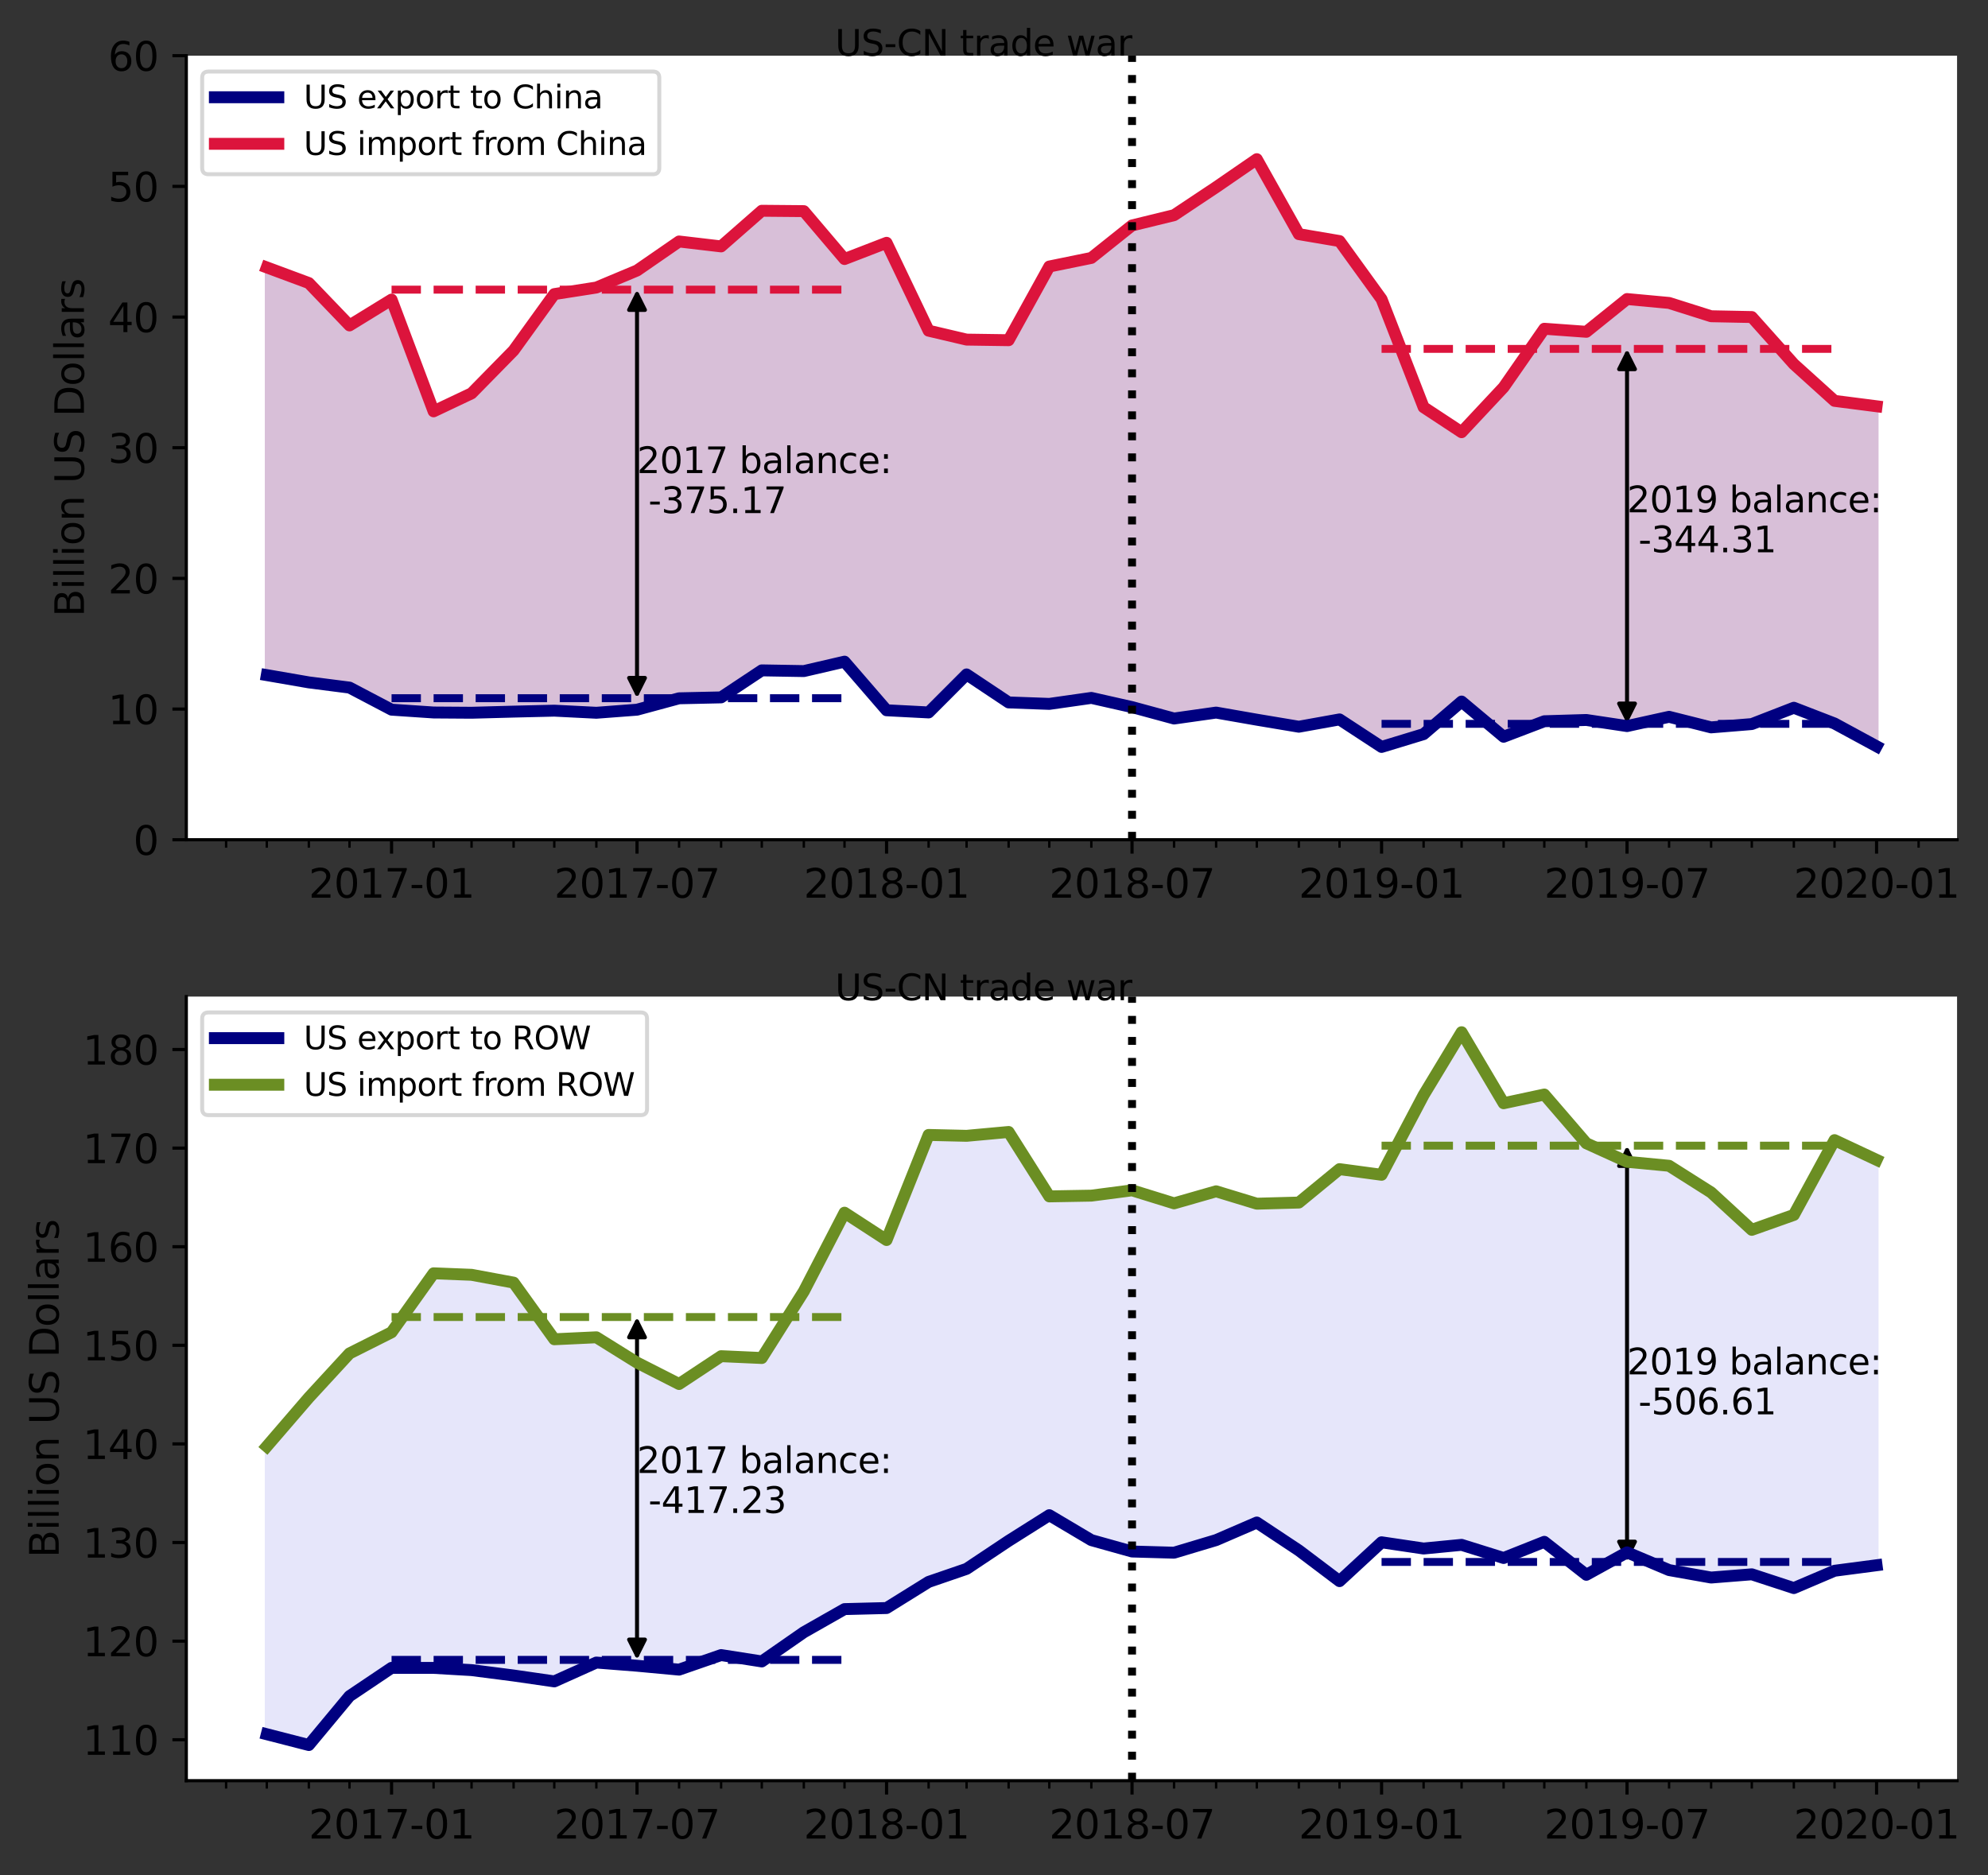 <?xml version="1.0" encoding="utf-8" standalone="no"?>
<!DOCTYPE svg PUBLIC "-//W3C//DTD SVG 1.1//EN"
  "http://www.w3.org/Graphics/SVG/1.1/DTD/svg11.dtd">
<svg height="472.797pt" version="1.1" viewBox="0 0 501.166 472.797" width="501.166pt" xmlns="http://www.w3.org/2000/svg" xmlns:xlink="http://www.w3.org/1999/xlink">
 <rect x="0" y="0" width="501.166" height="472.797" fill="#333333" stroke="none"/>
 <defs>
  <style type="text/css">*{stroke-linecap:butt;stroke-linejoin:round;}</style>
 </defs>
 <g id="figure_1">
  <g id="patch_1">
   <path d="M 0 472.797 
L 501.166 472.797 
L 501.166 0 
L 0 0 
z
" style="fill:none;"/>
  </g>
  <g id="axes_1">
   <g id="patch_2">
    <path d="M 46.966 211.711 
L 493.366 211.711 
L 493.366 14.039 
L 46.966 14.039 
z
" style="fill:#ffffff;"/>
   </g>
   <g id="PolyCollection_1">
    <defs>
     <path d="M 67.257 -302.597 
L 67.257 -405.38 
L 77.855 -401.442 
L 88.112 -390.755 
L 98.71 -397.267 
L 109.308 -369.097 
L 118.881 -373.634 
L 129.48 -384.439 
L 139.736 -398.655 
L 150.335 -400.307 
L 160.591 -404.599 
L 171.19 -411.917 
L 181.788 -410.674 
L 192.045 -419.662 
L 202.643 -419.569 
L 212.9 -407.493 
L 223.498 -411.585 
L 234.097 -389.428 
L 243.669 -387.18 
L 254.268 -387.029 
L 264.525 -405.606 
L 275.123 -407.772 
L 285.38 -415.961 
L 295.978 -418.552 
L 306.576 -425.609 
L 316.833 -432.669 
L 327.431 -413.77 
L 337.688 -412.025 
L 348.286 -397.376 
L 358.885 -370.138 
L 368.458 -363.834 
L 379.056 -375.16 
L 389.313 -389.917 
L 399.911 -389.148 
L 410.168 -397.404 
L 420.766 -396.425 
L 431.365 -393.069 
L 441.621 -392.868 
L 452.22 -381 
L 462.476 -371.737 
L 473.075 -370.376 
L 473.075 -284.654 
L 473.075 -284.654 
L 462.476 -290.404 
L 452.22 -294.369 
L 441.621 -290.256 
L 431.365 -289.418 
L 420.766 -292.084 
L 410.168 -289.746 
L 399.911 -291.285 
L 389.313 -290.965 
L 379.056 -287.058 
L 368.458 -295.93 
L 358.885 -287.717 
L 348.286 -284.491 
L 337.688 -291.429 
L 327.431 -289.585 
L 316.833 -291.358 
L 306.576 -293.152 
L 295.978 -291.653 
L 285.38 -294.531 
L 275.123 -296.85 
L 264.525 -295.341 
L 254.268 -295.71 
L 243.669 -302.771 
L 234.097 -293.185 
L 223.498 -293.733 
L 212.9 -305.99 
L 202.643 -303.613 
L 192.045 -303.793 
L 181.788 -296.983 
L 171.19 -296.75 
L 160.591 -293.88 
L 150.335 -293.102 
L 139.736 -293.636 
L 129.48 -293.393 
L 118.881 -293.109 
L 109.308 -293.174 
L 98.71 -293.884 
L 88.112 -299.45 
L 77.855 -300.765 
L 67.257 -302.597 
z
" id="mc41a69ed7b" style="stroke:#d8bfd8;"/>
    </defs>
    <g clip-path="url(#pa90e401dc3)">
     <use style="fill:#d8bfd8;stroke:#d8bfd8;" x="0" xlink:href="#mc41a69ed7b" y="472.797"/>
    </g>
   </g>
   <g id="patch_3">
    <path clip-path="url(#pa90e401dc3)" d="M 160.591 74.139 
Q 160.591 124.521 160.591 174.903 
" style="fill:none;stroke:#000000;stroke-linecap:round;"/>
    <path clip-path="url(#pa90e401dc3)" d="M 158.591 78.139 
L 160.591 74.139 
L 162.591 78.139 
L 158.591 78.139 
z
" style="stroke:#000000;stroke-linecap:round;"/>
    <path clip-path="url(#pa90e401dc3)" d="M 162.591 170.903 
L 160.591 174.903 
L 158.591 170.903 
L 162.591 170.903 
z
" style="stroke:#000000;stroke-linecap:round;"/>
   </g>
   <g id="patch_4">
    <path clip-path="url(#pa90e401dc3)" d="M 410.168 89.075 
Q 410.168 135.222 410.168 181.368 
" style="fill:none;stroke:#000000;stroke-linecap:round;"/>
    <path clip-path="url(#pa90e401dc3)" d="M 408.168 93.075 
L 410.168 89.075 
L 412.168 93.075 
L 408.168 93.075 
z
" style="stroke:#000000;stroke-linecap:round;"/>
    <path clip-path="url(#pa90e401dc3)" d="M 412.168 177.368 
L 410.168 181.368 
L 408.168 177.368 
L 412.168 177.368 
z
" style="stroke:#000000;stroke-linecap:round;"/>
   </g>
   <g id="matplotlib.axis_1">
    <g id="xtick_1">
     <g id="line2d_1">
      <defs>
       <path d="M 0 0 
L 0 3.5 
" id="mf390a1e71b" style="stroke:#000000;stroke-width:0.8;"/>
      </defs>
      <g>
       <use style="stroke:#000000;stroke-width:0.8;" x="98.71" xlink:href="#mf390a1e71b" y="211.711"/>
      </g>
     </g>
     <g id="text_1">
      <!-- 2017-01 -->
      <g transform="translate(77.819 226.31)scale(0.1 -0.1)">
       <defs>
        <path d="M 1228 531 
L 3431 531 
L 3431 0 
L 469 0 
L 469 531 
Q 828 903 1448 1529 
Q 2069 2156 2228 2338 
Q 2531 2678 2651 2914 
Q 2772 3150 2772 3378 
Q 2772 3750 2511 3984 
Q 2250 4219 1831 4219 
Q 1534 4219 1204 4116 
Q 875 4013 500 3803 
L 500 4441 
Q 881 4594 1212 4672 
Q 1544 4750 1819 4750 
Q 2544 4750 2975 4387 
Q 3406 4025 3406 3419 
Q 3406 3131 3298 2873 
Q 3191 2616 2906 2266 
Q 2828 2175 2409 1742 
Q 1991 1309 1228 531 
z
" id="DejaVuSans-32" transform="scale(0.016)"/>
        <path d="M 2034 4250 
Q 1547 4250 1301 3770 
Q 1056 3291 1056 2328 
Q 1056 1369 1301 889 
Q 1547 409 2034 409 
Q 2525 409 2770 889 
Q 3016 1369 3016 2328 
Q 3016 3291 2770 3770 
Q 2525 4250 2034 4250 
z
M 2034 4750 
Q 2819 4750 3233 4129 
Q 3647 3509 3647 2328 
Q 3647 1150 3233 529 
Q 2819 -91 2034 -91 
Q 1250 -91 836 529 
Q 422 1150 422 2328 
Q 422 3509 836 4129 
Q 1250 4750 2034 4750 
z
" id="DejaVuSans-30" transform="scale(0.016)"/>
        <path d="M 794 531 
L 1825 531 
L 1825 4091 
L 703 3866 
L 703 4441 
L 1819 4666 
L 2450 4666 
L 2450 531 
L 3481 531 
L 3481 0 
L 794 0 
L 794 531 
z
" id="DejaVuSans-31" transform="scale(0.016)"/>
        <path d="M 525 4666 
L 3525 4666 
L 3525 4397 
L 1831 0 
L 1172 0 
L 2766 4134 
L 525 4134 
L 525 4666 
z
" id="DejaVuSans-37" transform="scale(0.016)"/>
        <path d="M 313 2009 
L 1997 2009 
L 1997 1497 
L 313 1497 
L 313 2009 
z
" id="DejaVuSans-2d" transform="scale(0.016)"/>
       </defs>
       <use xlink:href="#DejaVuSans-32"/>
       <use x="63.623" xlink:href="#DejaVuSans-30"/>
       <use x="127.246" xlink:href="#DejaVuSans-31"/>
       <use x="190.869" xlink:href="#DejaVuSans-37"/>
       <use x="254.492" xlink:href="#DejaVuSans-2d"/>
       <use x="290.576" xlink:href="#DejaVuSans-30"/>
       <use x="354.199" xlink:href="#DejaVuSans-31"/>
      </g>
     </g>
    </g>
    <g id="xtick_2">
     <g id="line2d_2">
      <g>
       <use style="stroke:#000000;stroke-width:0.8;" x="160.591" xlink:href="#mf390a1e71b" y="211.711"/>
      </g>
     </g>
     <g id="text_2">
      <!-- 2017-07 -->
      <g transform="translate(139.7 226.31)scale(0.1 -0.1)">
       <use xlink:href="#DejaVuSans-32"/>
       <use x="63.623" xlink:href="#DejaVuSans-30"/>
       <use x="127.246" xlink:href="#DejaVuSans-31"/>
       <use x="190.869" xlink:href="#DejaVuSans-37"/>
       <use x="254.492" xlink:href="#DejaVuSans-2d"/>
       <use x="290.576" xlink:href="#DejaVuSans-30"/>
       <use x="354.199" xlink:href="#DejaVuSans-37"/>
      </g>
     </g>
    </g>
    <g id="xtick_3">
     <g id="line2d_3">
      <g>
       <use style="stroke:#000000;stroke-width:0.8;" x="223.498" xlink:href="#mf390a1e71b" y="211.711"/>
      </g>
     </g>
     <g id="text_3">
      <!-- 2018-01 -->
      <g transform="translate(202.607 226.31)scale(0.1 -0.1)">
       <defs>
        <path d="M 2034 2216 
Q 1584 2216 1326 1975 
Q 1069 1734 1069 1313 
Q 1069 891 1326 650 
Q 1584 409 2034 409 
Q 2484 409 2743 651 
Q 3003 894 3003 1313 
Q 3003 1734 2745 1975 
Q 2488 2216 2034 2216 
z
M 1403 2484 
Q 997 2584 770 2862 
Q 544 3141 544 3541 
Q 544 4100 942 4425 
Q 1341 4750 2034 4750 
Q 2731 4750 3128 4425 
Q 3525 4100 3525 3541 
Q 3525 3141 3298 2862 
Q 3072 2584 2669 2484 
Q 3125 2378 3379 2068 
Q 3634 1759 3634 1313 
Q 3634 634 3220 271 
Q 2806 -91 2034 -91 
Q 1263 -91 848 271 
Q 434 634 434 1313 
Q 434 1759 690 2068 
Q 947 2378 1403 2484 
z
M 1172 3481 
Q 1172 3119 1398 2916 
Q 1625 2713 2034 2713 
Q 2441 2713 2670 2916 
Q 2900 3119 2900 3481 
Q 2900 3844 2670 4047 
Q 2441 4250 2034 4250 
Q 1625 4250 1398 4047 
Q 1172 3844 1172 3481 
z
" id="DejaVuSans-38" transform="scale(0.016)"/>
       </defs>
       <use xlink:href="#DejaVuSans-32"/>
       <use x="63.623" xlink:href="#DejaVuSans-30"/>
       <use x="127.246" xlink:href="#DejaVuSans-31"/>
       <use x="190.869" xlink:href="#DejaVuSans-38"/>
       <use x="254.492" xlink:href="#DejaVuSans-2d"/>
       <use x="290.576" xlink:href="#DejaVuSans-30"/>
       <use x="354.199" xlink:href="#DejaVuSans-31"/>
      </g>
     </g>
    </g>
    <g id="xtick_4">
     <g id="line2d_4">
      <g>
       <use style="stroke:#000000;stroke-width:0.8;" x="285.38" xlink:href="#mf390a1e71b" y="211.711"/>
      </g>
     </g>
     <g id="text_4">
      <!-- 2018-07 -->
      <g transform="translate(264.488 226.31)scale(0.1 -0.1)">
       <use xlink:href="#DejaVuSans-32"/>
       <use x="63.623" xlink:href="#DejaVuSans-30"/>
       <use x="127.246" xlink:href="#DejaVuSans-31"/>
       <use x="190.869" xlink:href="#DejaVuSans-38"/>
       <use x="254.492" xlink:href="#DejaVuSans-2d"/>
       <use x="290.576" xlink:href="#DejaVuSans-30"/>
       <use x="354.199" xlink:href="#DejaVuSans-37"/>
      </g>
     </g>
    </g>
    <g id="xtick_5">
     <g id="line2d_5">
      <g>
       <use style="stroke:#000000;stroke-width:0.8;" x="348.286" xlink:href="#mf390a1e71b" y="211.711"/>
      </g>
     </g>
     <g id="text_5">
      <!-- 2019-01 -->
      <g transform="translate(327.395 226.31)scale(0.1 -0.1)">
       <defs>
        <path d="M 703 97 
L 703 672 
Q 941 559 1184 500 
Q 1428 441 1663 441 
Q 2288 441 2617 861 
Q 2947 1281 2994 2138 
Q 2813 1869 2534 1725 
Q 2256 1581 1919 1581 
Q 1219 1581 811 2004 
Q 403 2428 403 3163 
Q 403 3881 828 4315 
Q 1253 4750 1959 4750 
Q 2769 4750 3195 4129 
Q 3622 3509 3622 2328 
Q 3622 1225 3098 567 
Q 2575 -91 1691 -91 
Q 1453 -91 1209 -44 
Q 966 3 703 97 
z
M 1959 2075 
Q 2384 2075 2632 2365 
Q 2881 2656 2881 3163 
Q 2881 3666 2632 3958 
Q 2384 4250 1959 4250 
Q 1534 4250 1286 3958 
Q 1038 3666 1038 3163 
Q 1038 2656 1286 2365 
Q 1534 2075 1959 2075 
z
" id="DejaVuSans-39" transform="scale(0.016)"/>
       </defs>
       <use xlink:href="#DejaVuSans-32"/>
       <use x="63.623" xlink:href="#DejaVuSans-30"/>
       <use x="127.246" xlink:href="#DejaVuSans-31"/>
       <use x="190.869" xlink:href="#DejaVuSans-39"/>
       <use x="254.492" xlink:href="#DejaVuSans-2d"/>
       <use x="290.576" xlink:href="#DejaVuSans-30"/>
       <use x="354.199" xlink:href="#DejaVuSans-31"/>
      </g>
     </g>
    </g>
    <g id="xtick_6">
     <g id="line2d_6">
      <g>
       <use style="stroke:#000000;stroke-width:0.8;" x="410.168" xlink:href="#mf390a1e71b" y="211.711"/>
      </g>
     </g>
     <g id="text_6">
      <!-- 2019-07 -->
      <g transform="translate(389.276 226.31)scale(0.1 -0.1)">
       <use xlink:href="#DejaVuSans-32"/>
       <use x="63.623" xlink:href="#DejaVuSans-30"/>
       <use x="127.246" xlink:href="#DejaVuSans-31"/>
       <use x="190.869" xlink:href="#DejaVuSans-39"/>
       <use x="254.492" xlink:href="#DejaVuSans-2d"/>
       <use x="290.576" xlink:href="#DejaVuSans-30"/>
       <use x="354.199" xlink:href="#DejaVuSans-37"/>
      </g>
     </g>
    </g>
    <g id="xtick_7">
     <g id="line2d_7">
      <g>
       <use style="stroke:#000000;stroke-width:0.8;" x="473.075" xlink:href="#mf390a1e71b" y="211.711"/>
      </g>
     </g>
     <g id="text_7">
      <!-- 2020-01 -->
      <g transform="translate(452.183 226.31)scale(0.1 -0.1)">
       <use xlink:href="#DejaVuSans-32"/>
       <use x="63.623" xlink:href="#DejaVuSans-30"/>
       <use x="127.246" xlink:href="#DejaVuSans-32"/>
       <use x="190.869" xlink:href="#DejaVuSans-30"/>
       <use x="254.492" xlink:href="#DejaVuSans-2d"/>
       <use x="290.576" xlink:href="#DejaVuSans-30"/>
       <use x="354.199" xlink:href="#DejaVuSans-31"/>
      </g>
     </g>
    </g>
    <g id="xtick_8">
     <g id="line2d_8">
      <defs>
       <path d="M 0 0 
L 0 2 
" id="m6b1dc78921" style="stroke:#000000;stroke-width:0.6;"/>
      </defs>
      <g>
       <use style="stroke:#000000;stroke-width:0.6;" x="57" xlink:href="#m6b1dc78921" y="211.711"/>
      </g>
     </g>
    </g>
    <g id="xtick_9">
     <g id="line2d_9">
      <g>
       <use style="stroke:#000000;stroke-width:0.6;" x="67.257" xlink:href="#m6b1dc78921" y="211.711"/>
      </g>
     </g>
    </g>
    <g id="xtick_10">
     <g id="line2d_10">
      <g>
       <use style="stroke:#000000;stroke-width:0.6;" x="77.855" xlink:href="#m6b1dc78921" y="211.711"/>
      </g>
     </g>
    </g>
    <g id="xtick_11">
     <g id="line2d_11">
      <g>
       <use style="stroke:#000000;stroke-width:0.6;" x="88.112" xlink:href="#m6b1dc78921" y="211.711"/>
      </g>
     </g>
    </g>
    <g id="xtick_12">
     <g id="line2d_12">
      <g>
       <use style="stroke:#000000;stroke-width:0.6;" x="109.308" xlink:href="#m6b1dc78921" y="211.711"/>
      </g>
     </g>
    </g>
    <g id="xtick_13">
     <g id="line2d_13">
      <g>
       <use style="stroke:#000000;stroke-width:0.6;" x="118.881" xlink:href="#m6b1dc78921" y="211.711"/>
      </g>
     </g>
    </g>
    <g id="xtick_14">
     <g id="line2d_14">
      <g>
       <use style="stroke:#000000;stroke-width:0.6;" x="129.48" xlink:href="#m6b1dc78921" y="211.711"/>
      </g>
     </g>
    </g>
    <g id="xtick_15">
     <g id="line2d_15">
      <g>
       <use style="stroke:#000000;stroke-width:0.6;" x="139.736" xlink:href="#m6b1dc78921" y="211.711"/>
      </g>
     </g>
    </g>
    <g id="xtick_16">
     <g id="line2d_16">
      <g>
       <use style="stroke:#000000;stroke-width:0.6;" x="150.335" xlink:href="#m6b1dc78921" y="211.711"/>
      </g>
     </g>
    </g>
    <g id="xtick_17">
     <g id="line2d_17">
      <g>
       <use style="stroke:#000000;stroke-width:0.6;" x="171.19" xlink:href="#m6b1dc78921" y="211.711"/>
      </g>
     </g>
    </g>
    <g id="xtick_18">
     <g id="line2d_18">
      <g>
       <use style="stroke:#000000;stroke-width:0.6;" x="181.788" xlink:href="#m6b1dc78921" y="211.711"/>
      </g>
     </g>
    </g>
    <g id="xtick_19">
     <g id="line2d_19">
      <g>
       <use style="stroke:#000000;stroke-width:0.6;" x="192.045" xlink:href="#m6b1dc78921" y="211.711"/>
      </g>
     </g>
    </g>
    <g id="xtick_20">
     <g id="line2d_20">
      <g>
       <use style="stroke:#000000;stroke-width:0.6;" x="202.643" xlink:href="#m6b1dc78921" y="211.711"/>
      </g>
     </g>
    </g>
    <g id="xtick_21">
     <g id="line2d_21">
      <g>
       <use style="stroke:#000000;stroke-width:0.6;" x="212.9" xlink:href="#m6b1dc78921" y="211.711"/>
      </g>
     </g>
    </g>
    <g id="xtick_22">
     <g id="line2d_22">
      <g>
       <use style="stroke:#000000;stroke-width:0.6;" x="234.097" xlink:href="#m6b1dc78921" y="211.711"/>
      </g>
     </g>
    </g>
    <g id="xtick_23">
     <g id="line2d_23">
      <g>
       <use style="stroke:#000000;stroke-width:0.6;" x="243.669" xlink:href="#m6b1dc78921" y="211.711"/>
      </g>
     </g>
    </g>
    <g id="xtick_24">
     <g id="line2d_24">
      <g>
       <use style="stroke:#000000;stroke-width:0.6;" x="254.268" xlink:href="#m6b1dc78921" y="211.711"/>
      </g>
     </g>
    </g>
    <g id="xtick_25">
     <g id="line2d_25">
      <g>
       <use style="stroke:#000000;stroke-width:0.6;" x="264.525" xlink:href="#m6b1dc78921" y="211.711"/>
      </g>
     </g>
    </g>
    <g id="xtick_26">
     <g id="line2d_26">
      <g>
       <use style="stroke:#000000;stroke-width:0.6;" x="275.123" xlink:href="#m6b1dc78921" y="211.711"/>
      </g>
     </g>
    </g>
    <g id="xtick_27">
     <g id="line2d_27">
      <g>
       <use style="stroke:#000000;stroke-width:0.6;" x="295.978" xlink:href="#m6b1dc78921" y="211.711"/>
      </g>
     </g>
    </g>
    <g id="xtick_28">
     <g id="line2d_28">
      <g>
       <use style="stroke:#000000;stroke-width:0.6;" x="306.576" xlink:href="#m6b1dc78921" y="211.711"/>
      </g>
     </g>
    </g>
    <g id="xtick_29">
     <g id="line2d_29">
      <g>
       <use style="stroke:#000000;stroke-width:0.6;" x="316.833" xlink:href="#m6b1dc78921" y="211.711"/>
      </g>
     </g>
    </g>
    <g id="xtick_30">
     <g id="line2d_30">
      <g>
       <use style="stroke:#000000;stroke-width:0.6;" x="327.431" xlink:href="#m6b1dc78921" y="211.711"/>
      </g>
     </g>
    </g>
    <g id="xtick_31">
     <g id="line2d_31">
      <g>
       <use style="stroke:#000000;stroke-width:0.6;" x="337.688" xlink:href="#m6b1dc78921" y="211.711"/>
      </g>
     </g>
    </g>
    <g id="xtick_32">
     <g id="line2d_32">
      <g>
       <use style="stroke:#000000;stroke-width:0.6;" x="358.885" xlink:href="#m6b1dc78921" y="211.711"/>
      </g>
     </g>
    </g>
    <g id="xtick_33">
     <g id="line2d_33">
      <g>
       <use style="stroke:#000000;stroke-width:0.6;" x="368.458" xlink:href="#m6b1dc78921" y="211.711"/>
      </g>
     </g>
    </g>
    <g id="xtick_34">
     <g id="line2d_34">
      <g>
       <use style="stroke:#000000;stroke-width:0.6;" x="379.056" xlink:href="#m6b1dc78921" y="211.711"/>
      </g>
     </g>
    </g>
    <g id="xtick_35">
     <g id="line2d_35">
      <g>
       <use style="stroke:#000000;stroke-width:0.6;" x="389.313" xlink:href="#m6b1dc78921" y="211.711"/>
      </g>
     </g>
    </g>
    <g id="xtick_36">
     <g id="line2d_36">
      <g>
       <use style="stroke:#000000;stroke-width:0.6;" x="399.911" xlink:href="#m6b1dc78921" y="211.711"/>
      </g>
     </g>
    </g>
    <g id="xtick_37">
     <g id="line2d_37">
      <g>
       <use style="stroke:#000000;stroke-width:0.6;" x="420.766" xlink:href="#m6b1dc78921" y="211.711"/>
      </g>
     </g>
    </g>
    <g id="xtick_38">
     <g id="line2d_38">
      <g>
       <use style="stroke:#000000;stroke-width:0.6;" x="431.365" xlink:href="#m6b1dc78921" y="211.711"/>
      </g>
     </g>
    </g>
    <g id="xtick_39">
     <g id="line2d_39">
      <g>
       <use style="stroke:#000000;stroke-width:0.6;" x="441.621" xlink:href="#m6b1dc78921" y="211.711"/>
      </g>
     </g>
    </g>
    <g id="xtick_40">
     <g id="line2d_40">
      <g>
       <use style="stroke:#000000;stroke-width:0.6;" x="452.22" xlink:href="#m6b1dc78921" y="211.711"/>
      </g>
     </g>
    </g>
    <g id="xtick_41">
     <g id="line2d_41">
      <g>
       <use style="stroke:#000000;stroke-width:0.6;" x="462.476" xlink:href="#m6b1dc78921" y="211.711"/>
      </g>
     </g>
    </g>
    <g id="xtick_42">
     <g id="line2d_42">
      <g>
       <use style="stroke:#000000;stroke-width:0.6;" x="483.673" xlink:href="#m6b1dc78921" y="211.711"/>
      </g>
     </g>
    </g>
   </g>
   <g id="matplotlib.axis_2">
    <g id="ytick_1">
     <g id="line2d_43">
      <defs>
       <path d="M 0 0 
L -3.5 0 
" id="m396fb0260b" style="stroke:#000000;stroke-width:0.8;"/>
      </defs>
      <g>
       <use style="stroke:#000000;stroke-width:0.8;" x="46.966" xlink:href="#m396fb0260b" y="211.711"/>
      </g>
     </g>
     <g id="text_8">
      <!-- 0 -->
      <g transform="translate(33.603 215.511)scale(0.1 -0.1)">
       <use xlink:href="#DejaVuSans-30"/>
      </g>
     </g>
    </g>
    <g id="ytick_2">
     <g id="line2d_44">
      <g>
       <use style="stroke:#000000;stroke-width:0.8;" x="46.966" xlink:href="#m396fb0260b" y="178.766"/>
      </g>
     </g>
     <g id="text_9">
      <!-- 10 -->
      <g transform="translate(27.241 182.565)scale(0.1 -0.1)">
       <use xlink:href="#DejaVuSans-31"/>
       <use x="63.623" xlink:href="#DejaVuSans-30"/>
      </g>
     </g>
    </g>
    <g id="ytick_3">
     <g id="line2d_45">
      <g>
       <use style="stroke:#000000;stroke-width:0.8;" x="46.966" xlink:href="#m396fb0260b" y="145.82"/>
      </g>
     </g>
     <g id="text_10">
      <!-- 20 -->
      <g transform="translate(27.241 149.62)scale(0.1 -0.1)">
       <use xlink:href="#DejaVuSans-32"/>
       <use x="63.623" xlink:href="#DejaVuSans-30"/>
      </g>
     </g>
    </g>
    <g id="ytick_4">
     <g id="line2d_46">
      <g>
       <use style="stroke:#000000;stroke-width:0.8;" x="46.966" xlink:href="#m396fb0260b" y="112.875"/>
      </g>
     </g>
     <g id="text_11">
      <!-- 30 -->
      <g transform="translate(27.241 116.674)scale(0.1 -0.1)">
       <defs>
        <path d="M 2597 2516 
Q 3050 2419 3304 2112 
Q 3559 1806 3559 1356 
Q 3559 666 3084 287 
Q 2609 -91 1734 -91 
Q 1441 -91 1130 -33 
Q 819 25 488 141 
L 488 750 
Q 750 597 1062 519 
Q 1375 441 1716 441 
Q 2309 441 2620 675 
Q 2931 909 2931 1356 
Q 2931 1769 2642 2001 
Q 2353 2234 1838 2234 
L 1294 2234 
L 1294 2753 
L 1863 2753 
Q 2328 2753 2575 2939 
Q 2822 3125 2822 3475 
Q 2822 3834 2567 4026 
Q 2313 4219 1838 4219 
Q 1578 4219 1281 4162 
Q 984 4106 628 3988 
L 628 4550 
Q 988 4650 1302 4700 
Q 1616 4750 1894 4750 
Q 2613 4750 3031 4423 
Q 3450 4097 3450 3541 
Q 3450 3153 3228 2886 
Q 3006 2619 2597 2516 
z
" id="DejaVuSans-33" transform="scale(0.016)"/>
       </defs>
       <use xlink:href="#DejaVuSans-33"/>
       <use x="63.623" xlink:href="#DejaVuSans-30"/>
      </g>
     </g>
    </g>
    <g id="ytick_5">
     <g id="line2d_47">
      <g>
       <use style="stroke:#000000;stroke-width:0.8;" x="46.966" xlink:href="#m396fb0260b" y="79.93"/>
      </g>
     </g>
     <g id="text_12">
      <!-- 40 -->
      <g transform="translate(27.241 83.729)scale(0.1 -0.1)">
       <defs>
        <path d="M 2419 4116 
L 825 1625 
L 2419 1625 
L 2419 4116 
z
M 2253 4666 
L 3047 4666 
L 3047 1625 
L 3713 1625 
L 3713 1100 
L 3047 1100 
L 3047 0 
L 2419 0 
L 2419 1100 
L 313 1100 
L 313 1709 
L 2253 4666 
z
" id="DejaVuSans-34" transform="scale(0.016)"/>
       </defs>
       <use xlink:href="#DejaVuSans-34"/>
       <use x="63.623" xlink:href="#DejaVuSans-30"/>
      </g>
     </g>
    </g>
    <g id="ytick_6">
     <g id="line2d_48">
      <g>
       <use style="stroke:#000000;stroke-width:0.8;" x="46.966" xlink:href="#m396fb0260b" y="46.984"/>
      </g>
     </g>
     <g id="text_13">
      <!-- 50 -->
      <g transform="translate(27.241 50.783)scale(0.1 -0.1)">
       <defs>
        <path d="M 691 4666 
L 3169 4666 
L 3169 4134 
L 1269 4134 
L 1269 2991 
Q 1406 3038 1543 3061 
Q 1681 3084 1819 3084 
Q 2600 3084 3056 2656 
Q 3513 2228 3513 1497 
Q 3513 744 3044 326 
Q 2575 -91 1722 -91 
Q 1428 -91 1123 -41 
Q 819 9 494 109 
L 494 744 
Q 775 591 1075 516 
Q 1375 441 1709 441 
Q 2250 441 2565 725 
Q 2881 1009 2881 1497 
Q 2881 1984 2565 2268 
Q 2250 2553 1709 2553 
Q 1456 2553 1204 2497 
Q 953 2441 691 2322 
L 691 4666 
z
" id="DejaVuSans-35" transform="scale(0.016)"/>
       </defs>
       <use xlink:href="#DejaVuSans-35"/>
       <use x="63.623" xlink:href="#DejaVuSans-30"/>
      </g>
     </g>
    </g>
    <g id="ytick_7">
     <g id="line2d_49">
      <g>
       <use style="stroke:#000000;stroke-width:0.8;" x="46.966" xlink:href="#m396fb0260b" y="14.039"/>
      </g>
     </g>
     <g id="text_14">
      <!-- 60 -->
      <g transform="translate(27.241 17.838)scale(0.1 -0.1)">
       <defs>
        <path d="M 2113 2584 
Q 1688 2584 1439 2293 
Q 1191 2003 1191 1497 
Q 1191 994 1439 701 
Q 1688 409 2113 409 
Q 2538 409 2786 701 
Q 3034 994 3034 1497 
Q 3034 2003 2786 2293 
Q 2538 2584 2113 2584 
z
M 3366 4563 
L 3366 3988 
Q 3128 4100 2886 4159 
Q 2644 4219 2406 4219 
Q 1781 4219 1451 3797 
Q 1122 3375 1075 2522 
Q 1259 2794 1537 2939 
Q 1816 3084 2150 3084 
Q 2853 3084 3261 2657 
Q 3669 2231 3669 1497 
Q 3669 778 3244 343 
Q 2819 -91 2113 -91 
Q 1303 -91 875 529 
Q 447 1150 447 2328 
Q 447 3434 972 4092 
Q 1497 4750 2381 4750 
Q 2619 4750 2861 4703 
Q 3103 4656 3366 4563 
z
" id="DejaVuSans-36" transform="scale(0.016)"/>
       </defs>
       <use xlink:href="#DejaVuSans-36"/>
       <use x="63.623" xlink:href="#DejaVuSans-30"/>
      </g>
     </g>
    </g>
    <g id="text_15">
     <!-- Billion US Dollars -->
     <g transform="translate(21.161 155.513)rotate(-90)scale(0.1 -0.1)">
      <defs>
       <path d="M 1259 2228 
L 1259 519 
L 2272 519 
Q 2781 519 3026 730 
Q 3272 941 3272 1375 
Q 3272 1813 3026 2020 
Q 2781 2228 2272 2228 
L 1259 2228 
z
M 1259 4147 
L 1259 2741 
L 2194 2741 
Q 2656 2741 2882 2914 
Q 3109 3088 3109 3444 
Q 3109 3797 2882 3972 
Q 2656 4147 2194 4147 
L 1259 4147 
z
M 628 4666 
L 2241 4666 
Q 2963 4666 3353 4366 
Q 3744 4066 3744 3513 
Q 3744 3084 3544 2831 
Q 3344 2578 2956 2516 
Q 3422 2416 3680 2098 
Q 3938 1781 3938 1306 
Q 3938 681 3513 340 
Q 3088 0 2303 0 
L 628 0 
L 628 4666 
z
" id="DejaVuSans-42" transform="scale(0.016)"/>
       <path d="M 603 3500 
L 1178 3500 
L 1178 0 
L 603 0 
L 603 3500 
z
M 603 4863 
L 1178 4863 
L 1178 4134 
L 603 4134 
L 603 4863 
z
" id="DejaVuSans-69" transform="scale(0.016)"/>
       <path d="M 603 4863 
L 1178 4863 
L 1178 0 
L 603 0 
L 603 4863 
z
" id="DejaVuSans-6c" transform="scale(0.016)"/>
       <path d="M 1959 3097 
Q 1497 3097 1228 2736 
Q 959 2375 959 1747 
Q 959 1119 1226 758 
Q 1494 397 1959 397 
Q 2419 397 2687 759 
Q 2956 1122 2956 1747 
Q 2956 2369 2687 2733 
Q 2419 3097 1959 3097 
z
M 1959 3584 
Q 2709 3584 3137 3096 
Q 3566 2609 3566 1747 
Q 3566 888 3137 398 
Q 2709 -91 1959 -91 
Q 1206 -91 779 398 
Q 353 888 353 1747 
Q 353 2609 779 3096 
Q 1206 3584 1959 3584 
z
" id="DejaVuSans-6f" transform="scale(0.016)"/>
       <path d="M 3513 2113 
L 3513 0 
L 2938 0 
L 2938 2094 
Q 2938 2591 2744 2837 
Q 2550 3084 2163 3084 
Q 1697 3084 1428 2787 
Q 1159 2491 1159 1978 
L 1159 0 
L 581 0 
L 581 3500 
L 1159 3500 
L 1159 2956 
Q 1366 3272 1645 3428 
Q 1925 3584 2291 3584 
Q 2894 3584 3203 3211 
Q 3513 2838 3513 2113 
z
" id="DejaVuSans-6e" transform="scale(0.016)"/>
       <path id="DejaVuSans-20" transform="scale(0.016)"/>
       <path d="M 556 4666 
L 1191 4666 
L 1191 1831 
Q 1191 1081 1462 751 
Q 1734 422 2344 422 
Q 2950 422 3222 751 
Q 3494 1081 3494 1831 
L 3494 4666 
L 4128 4666 
L 4128 1753 
Q 4128 841 3676 375 
Q 3225 -91 2344 -91 
Q 1459 -91 1007 375 
Q 556 841 556 1753 
L 556 4666 
z
" id="DejaVuSans-55" transform="scale(0.016)"/>
       <path d="M 3425 4513 
L 3425 3897 
Q 3066 4069 2747 4153 
Q 2428 4238 2131 4238 
Q 1616 4238 1336 4038 
Q 1056 3838 1056 3469 
Q 1056 3159 1242 3001 
Q 1428 2844 1947 2747 
L 2328 2669 
Q 3034 2534 3370 2195 
Q 3706 1856 3706 1288 
Q 3706 609 3251 259 
Q 2797 -91 1919 -91 
Q 1588 -91 1214 -16 
Q 841 59 441 206 
L 441 856 
Q 825 641 1194 531 
Q 1563 422 1919 422 
Q 2459 422 2753 634 
Q 3047 847 3047 1241 
Q 3047 1584 2836 1778 
Q 2625 1972 2144 2069 
L 1759 2144 
Q 1053 2284 737 2584 
Q 422 2884 422 3419 
Q 422 4038 858 4394 
Q 1294 4750 2059 4750 
Q 2388 4750 2728 4690 
Q 3069 4631 3425 4513 
z
" id="DejaVuSans-53" transform="scale(0.016)"/>
       <path d="M 1259 4147 
L 1259 519 
L 2022 519 
Q 2988 519 3436 956 
Q 3884 1394 3884 2338 
Q 3884 3275 3436 3711 
Q 2988 4147 2022 4147 
L 1259 4147 
z
M 628 4666 
L 1925 4666 
Q 3281 4666 3915 4102 
Q 4550 3538 4550 2338 
Q 4550 1131 3912 565 
Q 3275 0 1925 0 
L 628 0 
L 628 4666 
z
" id="DejaVuSans-44" transform="scale(0.016)"/>
       <path d="M 2194 1759 
Q 1497 1759 1228 1600 
Q 959 1441 959 1056 
Q 959 750 1161 570 
Q 1363 391 1709 391 
Q 2188 391 2477 730 
Q 2766 1069 2766 1631 
L 2766 1759 
L 2194 1759 
z
M 3341 1997 
L 3341 0 
L 2766 0 
L 2766 531 
Q 2569 213 2275 61 
Q 1981 -91 1556 -91 
Q 1019 -91 701 211 
Q 384 513 384 1019 
Q 384 1609 779 1909 
Q 1175 2209 1959 2209 
L 2766 2209 
L 2766 2266 
Q 2766 2663 2505 2880 
Q 2244 3097 1772 3097 
Q 1472 3097 1187 3025 
Q 903 2953 641 2809 
L 641 3341 
Q 956 3463 1253 3523 
Q 1550 3584 1831 3584 
Q 2591 3584 2966 3190 
Q 3341 2797 3341 1997 
z
" id="DejaVuSans-61" transform="scale(0.016)"/>
       <path d="M 2631 2963 
Q 2534 3019 2420 3045 
Q 2306 3072 2169 3072 
Q 1681 3072 1420 2755 
Q 1159 2438 1159 1844 
L 1159 0 
L 581 0 
L 581 3500 
L 1159 3500 
L 1159 2956 
Q 1341 3275 1631 3429 
Q 1922 3584 2338 3584 
Q 2397 3584 2469 3576 
Q 2541 3569 2628 3553 
L 2631 2963 
z
" id="DejaVuSans-72" transform="scale(0.016)"/>
       <path d="M 2834 3397 
L 2834 2853 
Q 2591 2978 2328 3040 
Q 2066 3103 1784 3103 
Q 1356 3103 1142 2972 
Q 928 2841 928 2578 
Q 928 2378 1081 2264 
Q 1234 2150 1697 2047 
L 1894 2003 
Q 2506 1872 2764 1633 
Q 3022 1394 3022 966 
Q 3022 478 2636 193 
Q 2250 -91 1575 -91 
Q 1294 -91 989 -36 
Q 684 19 347 128 
L 347 722 
Q 666 556 975 473 
Q 1284 391 1588 391 
Q 1994 391 2212 530 
Q 2431 669 2431 922 
Q 2431 1156 2273 1281 
Q 2116 1406 1581 1522 
L 1381 1569 
Q 847 1681 609 1914 
Q 372 2147 372 2553 
Q 372 3047 722 3315 
Q 1072 3584 1716 3584 
Q 2034 3584 2315 3537 
Q 2597 3491 2834 3397 
z
" id="DejaVuSans-73" transform="scale(0.016)"/>
      </defs>
      <use xlink:href="#DejaVuSans-42"/>
      <use x="68.604" xlink:href="#DejaVuSans-69"/>
      <use x="96.387" xlink:href="#DejaVuSans-6c"/>
      <use x="124.17" xlink:href="#DejaVuSans-6c"/>
      <use x="151.953" xlink:href="#DejaVuSans-69"/>
      <use x="179.736" xlink:href="#DejaVuSans-6f"/>
      <use x="240.918" xlink:href="#DejaVuSans-6e"/>
      <use x="304.297" xlink:href="#DejaVuSans-20"/>
      <use x="336.084" xlink:href="#DejaVuSans-55"/>
      <use x="409.277" xlink:href="#DejaVuSans-53"/>
      <use x="472.754" xlink:href="#DejaVuSans-20"/>
      <use x="504.541" xlink:href="#DejaVuSans-44"/>
      <use x="581.543" xlink:href="#DejaVuSans-6f"/>
      <use x="642.725" xlink:href="#DejaVuSans-6c"/>
      <use x="670.508" xlink:href="#DejaVuSans-6c"/>
      <use x="698.291" xlink:href="#DejaVuSans-61"/>
      <use x="759.57" xlink:href="#DejaVuSans-72"/>
      <use x="800.684" xlink:href="#DejaVuSans-73"/>
     </g>
    </g>
   </g>
   <g id="line2d_50">
    <path clip-path="url(#pa90e401dc3)" d="M 67.257 67.416 
L 77.855 71.355 
L 88.112 82.042 
L 98.71 75.529 
L 109.308 103.7 
L 118.881 99.163 
L 129.48 88.357 
L 139.736 74.141 
L 150.335 72.49 
L 160.591 68.197 
L 171.19 60.879 
L 181.788 62.122 
L 192.045 53.134 
L 202.643 53.228 
L 212.9 65.304 
L 223.498 61.212 
L 234.097 83.368 
L 243.669 85.616 
L 254.268 85.768 
L 264.525 67.191 
L 275.123 65.025 
L 285.38 56.836 
L 295.978 54.245 
L 306.576 47.188 
L 316.833 40.128 
L 327.431 59.027 
L 337.688 60.772 
L 348.286 75.421 
L 358.885 102.658 
L 368.458 108.963 
L 379.056 97.636 
L 389.313 82.88 
L 399.911 83.649 
L 410.168 75.392 
L 420.766 76.372 
L 431.365 79.728 
L 441.621 79.929 
L 452.22 91.796 
L 462.476 101.06 
L 473.075 102.42 
" style="fill:none;stroke:#dc143c;stroke-linecap:square;stroke-width:3;"/>
   </g>
   <g id="line2d_51">
    <path clip-path="url(#pa90e401dc3)" d="M 67.257 170.2 
L 77.855 172.032 
L 88.112 173.347 
L 98.71 178.912 
L 109.308 179.623 
L 118.881 179.688 
L 129.48 179.403 
L 139.736 179.161 
L 150.335 179.694 
L 160.591 178.917 
L 171.19 176.046 
L 181.788 175.814 
L 192.045 169.003 
L 202.643 169.184 
L 212.9 166.807 
L 223.498 179.064 
L 234.097 179.612 
L 243.669 170.025 
L 254.268 177.087 
L 264.525 177.455 
L 275.123 175.947 
L 285.38 178.265 
L 295.978 181.144 
L 306.576 179.645 
L 316.833 181.439 
L 327.431 183.212 
L 337.688 181.368 
L 348.286 188.305 
L 358.885 185.08 
L 368.458 176.866 
L 379.056 185.738 
L 389.313 181.831 
L 399.911 181.512 
L 410.168 183.051 
L 420.766 180.713 
L 431.365 183.378 
L 441.621 182.541 
L 452.22 178.428 
L 462.476 182.393 
L 473.075 188.143 
" style="fill:none;stroke:#000080;stroke-linecap:square;stroke-width:3;"/>
   </g>
   <g id="line2d_52">
    <path clip-path="url(#pa90e401dc3)" d="M 98.71 73.021 
L 109.308 73.021 
L 118.881 73.021 
L 129.48 73.021 
L 139.736 73.021 
L 150.335 73.021 
L 160.591 73.021 
L 171.19 73.021 
L 181.788 73.021 
L 192.045 73.021 
L 202.643 73.021 
L 212.9 73.021 
" style="fill:none;stroke:#dc143c;stroke-dasharray:7.4,3.2;stroke-dashoffset:0;stroke-width:2;"/>
   </g>
   <g id="line2d_53">
    <path clip-path="url(#pa90e401dc3)" d="M 98.71 176.021 
L 109.308 176.021 
L 118.881 176.021 
L 129.48 176.021 
L 139.736 176.021 
L 150.335 176.021 
L 160.591 176.021 
L 171.19 176.021 
L 181.788 176.021 
L 192.045 176.021 
L 202.643 176.021 
L 212.9 176.021 
" style="fill:none;stroke:#000080;stroke-dasharray:7.4,3.2;stroke-dashoffset:0;stroke-width:2;"/>
   </g>
   <g id="line2d_54">
    <path clip-path="url(#pa90e401dc3)" d="M 348.286 87.957 
L 358.885 87.957 
L 368.458 87.957 
L 379.056 87.957 
L 389.313 87.957 
L 399.911 87.957 
L 410.168 87.957 
L 420.766 87.957 
L 431.365 87.957 
L 441.621 87.957 
L 452.22 87.957 
L 462.476 87.957 
" style="fill:none;stroke:#dc143c;stroke-dasharray:7.4,3.2;stroke-dashoffset:0;stroke-width:2;"/>
   </g>
   <g id="line2d_55">
    <path clip-path="url(#pa90e401dc3)" d="M 348.286 182.486 
L 358.885 182.486 
L 368.458 182.486 
L 379.056 182.486 
L 389.313 182.486 
L 399.911 182.486 
L 410.168 182.486 
L 420.766 182.486 
L 431.365 182.486 
L 441.621 182.486 
L 452.22 182.486 
L 462.476 182.486 
" style="fill:none;stroke:#000080;stroke-dasharray:7.4,3.2;stroke-dashoffset:0;stroke-width:2;"/>
   </g>
   <g id="line2d_56">
    <path clip-path="url(#pa90e401dc3)" d="M 285.38 211.711 
L 285.38 14.039 
" style="fill:none;stroke:#000000;stroke-dasharray:2,3.3;stroke-dashoffset:0;stroke-width:2;"/>
   </g>
   <g id="patch_5">
    <path d="M 46.966 211.711 
L 46.966 14.039 
" style="fill:none;stroke:#000000;stroke-linecap:square;stroke-linejoin:miter;stroke-width:0.8;"/>
   </g>
   <g id="patch_6">
    <path d="M 46.966 211.711 
L 493.366 211.711 
" style="fill:none;stroke:#000000;stroke-linecap:square;stroke-linejoin:miter;stroke-width:0.8;"/>
   </g>
   <g id="text_16">
    <!-- 2017 balance: -->
    <g transform="translate(160.591 119.27)scale(0.09 -0.09)">
     <defs>
      <path d="M 3116 1747 
Q 3116 2381 2855 2742 
Q 2594 3103 2138 3103 
Q 1681 3103 1420 2742 
Q 1159 2381 1159 1747 
Q 1159 1113 1420 752 
Q 1681 391 2138 391 
Q 2594 391 2855 752 
Q 3116 1113 3116 1747 
z
M 1159 2969 
Q 1341 3281 1617 3432 
Q 1894 3584 2278 3584 
Q 2916 3584 3314 3078 
Q 3713 2572 3713 1747 
Q 3713 922 3314 415 
Q 2916 -91 2278 -91 
Q 1894 -91 1617 61 
Q 1341 213 1159 525 
L 1159 0 
L 581 0 
L 581 4863 
L 1159 4863 
L 1159 2969 
z
" id="DejaVuSans-62" transform="scale(0.016)"/>
      <path d="M 3122 3366 
L 3122 2828 
Q 2878 2963 2633 3030 
Q 2388 3097 2138 3097 
Q 1578 3097 1268 2742 
Q 959 2388 959 1747 
Q 959 1106 1268 751 
Q 1578 397 2138 397 
Q 2388 397 2633 464 
Q 2878 531 3122 666 
L 3122 134 
Q 2881 22 2623 -34 
Q 2366 -91 2075 -91 
Q 1284 -91 818 406 
Q 353 903 353 1747 
Q 353 2603 823 3093 
Q 1294 3584 2113 3584 
Q 2378 3584 2631 3529 
Q 2884 3475 3122 3366 
z
" id="DejaVuSans-63" transform="scale(0.016)"/>
      <path d="M 3597 1894 
L 3597 1613 
L 953 1613 
Q 991 1019 1311 708 
Q 1631 397 2203 397 
Q 2534 397 2845 478 
Q 3156 559 3463 722 
L 3463 178 
Q 3153 47 2828 -22 
Q 2503 -91 2169 -91 
Q 1331 -91 842 396 
Q 353 884 353 1716 
Q 353 2575 817 3079 
Q 1281 3584 2069 3584 
Q 2775 3584 3186 3129 
Q 3597 2675 3597 1894 
z
M 3022 2063 
Q 3016 2534 2758 2815 
Q 2500 3097 2075 3097 
Q 1594 3097 1305 2825 
Q 1016 2553 972 2059 
L 3022 2063 
z
" id="DejaVuSans-65" transform="scale(0.016)"/>
      <path d="M 750 794 
L 1409 794 
L 1409 0 
L 750 0 
L 750 794 
z
M 750 3309 
L 1409 3309 
L 1409 2516 
L 750 2516 
L 750 3309 
z
" id="DejaVuSans-3a" transform="scale(0.016)"/>
     </defs>
     <use xlink:href="#DejaVuSans-32"/>
     <use x="63.623" xlink:href="#DejaVuSans-30"/>
     <use x="127.246" xlink:href="#DejaVuSans-31"/>
     <use x="190.869" xlink:href="#DejaVuSans-37"/>
     <use x="254.492" xlink:href="#DejaVuSans-20"/>
     <use x="286.279" xlink:href="#DejaVuSans-62"/>
     <use x="349.756" xlink:href="#DejaVuSans-61"/>
     <use x="411.035" xlink:href="#DejaVuSans-6c"/>
     <use x="438.818" xlink:href="#DejaVuSans-61"/>
     <use x="500.098" xlink:href="#DejaVuSans-6e"/>
     <use x="563.477" xlink:href="#DejaVuSans-63"/>
     <use x="618.457" xlink:href="#DejaVuSans-65"/>
     <use x="679.98" xlink:href="#DejaVuSans-3a"/>
    </g>
    <!--  -375.17 -->
    <g transform="translate(160.591 129.348)scale(0.09 -0.09)">
     <defs>
      <path d="M 684 794 
L 1344 794 
L 1344 0 
L 684 0 
L 684 794 
z
" id="DejaVuSans-2e" transform="scale(0.016)"/>
     </defs>
     <use xlink:href="#DejaVuSans-20"/>
     <use x="31.787" xlink:href="#DejaVuSans-2d"/>
     <use x="67.871" xlink:href="#DejaVuSans-33"/>
     <use x="131.494" xlink:href="#DejaVuSans-37"/>
     <use x="195.117" xlink:href="#DejaVuSans-35"/>
     <use x="258.74" xlink:href="#DejaVuSans-2e"/>
     <use x="290.527" xlink:href="#DejaVuSans-31"/>
     <use x="354.15" xlink:href="#DejaVuSans-37"/>
    </g>
   </g>
   <g id="text_17">
    <!-- 2019 balance: -->
    <g transform="translate(410.168 129.153)scale(0.09 -0.09)">
     <use xlink:href="#DejaVuSans-32"/>
     <use x="63.623" xlink:href="#DejaVuSans-30"/>
     <use x="127.246" xlink:href="#DejaVuSans-31"/>
     <use x="190.869" xlink:href="#DejaVuSans-39"/>
     <use x="254.492" xlink:href="#DejaVuSans-20"/>
     <use x="286.279" xlink:href="#DejaVuSans-62"/>
     <use x="349.756" xlink:href="#DejaVuSans-61"/>
     <use x="411.035" xlink:href="#DejaVuSans-6c"/>
     <use x="438.818" xlink:href="#DejaVuSans-61"/>
     <use x="500.098" xlink:href="#DejaVuSans-6e"/>
     <use x="563.477" xlink:href="#DejaVuSans-63"/>
     <use x="618.457" xlink:href="#DejaVuSans-65"/>
     <use x="679.98" xlink:href="#DejaVuSans-3a"/>
    </g>
    <!--  -344.31 -->
    <g transform="translate(410.168 139.231)scale(0.09 -0.09)">
     <use xlink:href="#DejaVuSans-20"/>
     <use x="31.787" xlink:href="#DejaVuSans-2d"/>
     <use x="67.871" xlink:href="#DejaVuSans-33"/>
     <use x="131.494" xlink:href="#DejaVuSans-34"/>
     <use x="195.117" xlink:href="#DejaVuSans-34"/>
     <use x="258.74" xlink:href="#DejaVuSans-2e"/>
     <use x="290.527" xlink:href="#DejaVuSans-33"/>
     <use x="354.15" xlink:href="#DejaVuSans-31"/>
    </g>
   </g>
   <g id="text_18">
    <!-- US-CN trade war -->
    <g transform="translate(210.523 14.039)scale(0.09 -0.09)">
     <defs>
      <path d="M 4122 4306 
L 4122 3641 
Q 3803 3938 3442 4084 
Q 3081 4231 2675 4231 
Q 1875 4231 1450 3742 
Q 1025 3253 1025 2328 
Q 1025 1406 1450 917 
Q 1875 428 2675 428 
Q 3081 428 3442 575 
Q 3803 722 4122 1019 
L 4122 359 
Q 3791 134 3420 21 
Q 3050 -91 2638 -91 
Q 1578 -91 968 557 
Q 359 1206 359 2328 
Q 359 3453 968 4101 
Q 1578 4750 2638 4750 
Q 3056 4750 3426 4639 
Q 3797 4528 4122 4306 
z
" id="DejaVuSans-43" transform="scale(0.016)"/>
      <path d="M 628 4666 
L 1478 4666 
L 3547 763 
L 3547 4666 
L 4159 4666 
L 4159 0 
L 3309 0 
L 1241 3903 
L 1241 0 
L 628 0 
L 628 4666 
z
" id="DejaVuSans-4e" transform="scale(0.016)"/>
      <path d="M 1172 4494 
L 1172 3500 
L 2356 3500 
L 2356 3053 
L 1172 3053 
L 1172 1153 
Q 1172 725 1289 603 
Q 1406 481 1766 481 
L 2356 481 
L 2356 0 
L 1766 0 
Q 1100 0 847 248 
Q 594 497 594 1153 
L 594 3053 
L 172 3053 
L 172 3500 
L 594 3500 
L 594 4494 
L 1172 4494 
z
" id="DejaVuSans-74" transform="scale(0.016)"/>
      <path d="M 2906 2969 
L 2906 4863 
L 3481 4863 
L 3481 0 
L 2906 0 
L 2906 525 
Q 2725 213 2448 61 
Q 2172 -91 1784 -91 
Q 1150 -91 751 415 
Q 353 922 353 1747 
Q 353 2572 751 3078 
Q 1150 3584 1784 3584 
Q 2172 3584 2448 3432 
Q 2725 3281 2906 2969 
z
M 947 1747 
Q 947 1113 1208 752 
Q 1469 391 1925 391 
Q 2381 391 2643 752 
Q 2906 1113 2906 1747 
Q 2906 2381 2643 2742 
Q 2381 3103 1925 3103 
Q 1469 3103 1208 2742 
Q 947 2381 947 1747 
z
" id="DejaVuSans-64" transform="scale(0.016)"/>
      <path d="M 269 3500 
L 844 3500 
L 1563 769 
L 2278 3500 
L 2956 3500 
L 3675 769 
L 4391 3500 
L 4966 3500 
L 4050 0 
L 3372 0 
L 2619 2869 
L 1863 0 
L 1184 0 
L 269 3500 
z
" id="DejaVuSans-77" transform="scale(0.016)"/>
     </defs>
     <use xlink:href="#DejaVuSans-55"/>
     <use x="73.193" xlink:href="#DejaVuSans-53"/>
     <use x="136.67" xlink:href="#DejaVuSans-2d"/>
     <use x="172.754" xlink:href="#DejaVuSans-43"/>
     <use x="242.578" xlink:href="#DejaVuSans-4e"/>
     <use x="317.383" xlink:href="#DejaVuSans-20"/>
     <use x="349.17" xlink:href="#DejaVuSans-74"/>
     <use x="388.379" xlink:href="#DejaVuSans-72"/>
     <use x="429.492" xlink:href="#DejaVuSans-61"/>
     <use x="490.771" xlink:href="#DejaVuSans-64"/>
     <use x="554.248" xlink:href="#DejaVuSans-65"/>
     <use x="615.771" xlink:href="#DejaVuSans-20"/>
     <use x="647.559" xlink:href="#DejaVuSans-77"/>
     <use x="729.346" xlink:href="#DejaVuSans-61"/>
     <use x="790.625" xlink:href="#DejaVuSans-72"/>
    </g>
   </g>
   <g id="legend_1">
    <g id="patch_7">
     <path d="M 52.566 43.924 
L 164.604 43.924 
Q 166.204 43.924 166.204 42.324 
L 166.204 19.639 
Q 166.204 18.039 164.604 18.039 
L 52.566 18.039 
Q 50.966 18.039 50.966 19.639 
L 50.966 42.324 
Q 50.966 43.924 52.566 43.924 
z
" style="fill:#ffffff;opacity:0.8;stroke:#cccccc;stroke-linejoin:miter;"/>
    </g>
    <g id="line2d_57">
     <path d="M 54.166 24.517 
L 70.166 24.517 
" style="fill:none;stroke:#000080;stroke-linecap:square;stroke-width:3;"/>
    </g>
    <g id="line2d_58"/>
    <g id="text_19">
     <!-- US export to China -->
     <g transform="translate(76.566 27.317)scale(0.08 -0.08)">
      <defs>
       <path d="M 3513 3500 
L 2247 1797 
L 3578 0 
L 2900 0 
L 1881 1375 
L 863 0 
L 184 0 
L 1544 1831 
L 300 3500 
L 978 3500 
L 1906 2253 
L 2834 3500 
L 3513 3500 
z
" id="DejaVuSans-78" transform="scale(0.016)"/>
       <path d="M 1159 525 
L 1159 -1331 
L 581 -1331 
L 581 3500 
L 1159 3500 
L 1159 2969 
Q 1341 3281 1617 3432 
Q 1894 3584 2278 3584 
Q 2916 3584 3314 3078 
Q 3713 2572 3713 1747 
Q 3713 922 3314 415 
Q 2916 -91 2278 -91 
Q 1894 -91 1617 61 
Q 1341 213 1159 525 
z
M 3116 1747 
Q 3116 2381 2855 2742 
Q 2594 3103 2138 3103 
Q 1681 3103 1420 2742 
Q 1159 2381 1159 1747 
Q 1159 1113 1420 752 
Q 1681 391 2138 391 
Q 2594 391 2855 752 
Q 3116 1113 3116 1747 
z
" id="DejaVuSans-70" transform="scale(0.016)"/>
       <path d="M 3513 2113 
L 3513 0 
L 2938 0 
L 2938 2094 
Q 2938 2591 2744 2837 
Q 2550 3084 2163 3084 
Q 1697 3084 1428 2787 
Q 1159 2491 1159 1978 
L 1159 0 
L 581 0 
L 581 4863 
L 1159 4863 
L 1159 2956 
Q 1366 3272 1645 3428 
Q 1925 3584 2291 3584 
Q 2894 3584 3203 3211 
Q 3513 2838 3513 2113 
z
" id="DejaVuSans-68" transform="scale(0.016)"/>
      </defs>
      <use xlink:href="#DejaVuSans-55"/>
      <use x="73.193" xlink:href="#DejaVuSans-53"/>
      <use x="136.67" xlink:href="#DejaVuSans-20"/>
      <use x="168.457" xlink:href="#DejaVuSans-65"/>
      <use x="228.23" xlink:href="#DejaVuSans-78"/>
      <use x="287.41" xlink:href="#DejaVuSans-70"/>
      <use x="350.887" xlink:href="#DejaVuSans-6f"/>
      <use x="412.068" xlink:href="#DejaVuSans-72"/>
      <use x="453.182" xlink:href="#DejaVuSans-74"/>
      <use x="492.391" xlink:href="#DejaVuSans-20"/>
      <use x="524.178" xlink:href="#DejaVuSans-74"/>
      <use x="563.387" xlink:href="#DejaVuSans-6f"/>
      <use x="624.568" xlink:href="#DejaVuSans-20"/>
      <use x="656.355" xlink:href="#DejaVuSans-43"/>
      <use x="726.18" xlink:href="#DejaVuSans-68"/>
      <use x="789.559" xlink:href="#DejaVuSans-69"/>
      <use x="817.342" xlink:href="#DejaVuSans-6e"/>
      <use x="880.721" xlink:href="#DejaVuSans-61"/>
     </g>
    </g>
    <g id="line2d_59">
     <path d="M 54.166 36.26 
L 70.166 36.26 
" style="fill:none;stroke:#dc143c;stroke-linecap:square;stroke-width:3;"/>
    </g>
    <g id="line2d_60"/>
    <g id="text_20">
     <!-- US import from China -->
     <g transform="translate(76.566 39.06)scale(0.08 -0.08)">
      <defs>
       <path d="M 3328 2828 
Q 3544 3216 3844 3400 
Q 4144 3584 4550 3584 
Q 5097 3584 5394 3201 
Q 5691 2819 5691 2113 
L 5691 0 
L 5113 0 
L 5113 2094 
Q 5113 2597 4934 2840 
Q 4756 3084 4391 3084 
Q 3944 3084 3684 2787 
Q 3425 2491 3425 1978 
L 3425 0 
L 2847 0 
L 2847 2094 
Q 2847 2600 2669 2842 
Q 2491 3084 2119 3084 
Q 1678 3084 1418 2786 
Q 1159 2488 1159 1978 
L 1159 0 
L 581 0 
L 581 3500 
L 1159 3500 
L 1159 2956 
Q 1356 3278 1631 3431 
Q 1906 3584 2284 3584 
Q 2666 3584 2933 3390 
Q 3200 3197 3328 2828 
z
" id="DejaVuSans-6d" transform="scale(0.016)"/>
       <path d="M 2375 4863 
L 2375 4384 
L 1825 4384 
Q 1516 4384 1395 4259 
Q 1275 4134 1275 3809 
L 1275 3500 
L 2222 3500 
L 2222 3053 
L 1275 3053 
L 1275 0 
L 697 0 
L 697 3053 
L 147 3053 
L 147 3500 
L 697 3500 
L 697 3744 
Q 697 4328 969 4595 
Q 1241 4863 1831 4863 
L 2375 4863 
z
" id="DejaVuSans-66" transform="scale(0.016)"/>
      </defs>
      <use xlink:href="#DejaVuSans-55"/>
      <use x="73.193" xlink:href="#DejaVuSans-53"/>
      <use x="136.67" xlink:href="#DejaVuSans-20"/>
      <use x="168.457" xlink:href="#DejaVuSans-69"/>
      <use x="196.24" xlink:href="#DejaVuSans-6d"/>
      <use x="293.652" xlink:href="#DejaVuSans-70"/>
      <use x="357.129" xlink:href="#DejaVuSans-6f"/>
      <use x="418.311" xlink:href="#DejaVuSans-72"/>
      <use x="459.424" xlink:href="#DejaVuSans-74"/>
      <use x="498.633" xlink:href="#DejaVuSans-20"/>
      <use x="530.42" xlink:href="#DejaVuSans-66"/>
      <use x="565.625" xlink:href="#DejaVuSans-72"/>
      <use x="604.488" xlink:href="#DejaVuSans-6f"/>
      <use x="665.67" xlink:href="#DejaVuSans-6d"/>
      <use x="763.082" xlink:href="#DejaVuSans-20"/>
      <use x="794.869" xlink:href="#DejaVuSans-43"/>
      <use x="864.693" xlink:href="#DejaVuSans-68"/>
      <use x="928.072" xlink:href="#DejaVuSans-69"/>
      <use x="955.855" xlink:href="#DejaVuSans-6e"/>
      <use x="1019.234" xlink:href="#DejaVuSans-61"/>
     </g>
    </g>
   </g>
  </g>
  <g id="axes_2">
   <g id="patch_8">
    <path d="M 46.966 448.919 
L 493.366 448.919 
L 493.366 251.246 
L 46.966 251.246 
z
" style="fill:#ffffff;"/>
   </g>
   <g id="PolyCollection_2">
    <defs>
     <path d="M 67.257 -35.586 
L 67.257 -108.149 
L 77.855 -120.453 
L 88.112 -131.591 
L 98.71 -136.917 
L 109.308 -151.789 
L 118.881 -151.409 
L 129.48 -149.44 
L 139.736 -135.159 
L 150.335 -135.658 
L 160.591 -129.271 
L 171.19 -123.879 
L 181.788 -130.892 
L 192.045 -130.435 
L 202.643 -147.248 
L 212.9 -167.069 
L 223.498 -160.181 
L 234.097 -186.67 
L 243.669 -186.448 
L 254.268 -187.42 
L 264.525 -171.18 
L 275.123 -171.369 
L 285.38 -172.708 
L 295.978 -169.426 
L 306.576 -172.461 
L 316.833 -169.339 
L 327.431 -169.625 
L 337.688 -178.05 
L 348.286 -176.625 
L 358.885 -196.724 
L 368.458 -212.566 
L 379.056 -194.665 
L 389.313 -196.861 
L 399.911 -184.563 
L 410.168 -179.904 
L 420.766 -178.897 
L 431.365 -172.18 
L 441.621 -162.747 
L 452.22 -166.508 
L 462.476 -185.362 
L 473.075 -180.392 
L 473.075 -78.188 
L 473.075 -78.188 
L 462.476 -76.797 
L 452.22 -72.432 
L 441.621 -75.905 
L 431.365 -75.088 
L 420.766 -76.969 
L 410.168 -81.438 
L 399.911 -75.783 
L 389.313 -84.093 
L 379.056 -80.017 
L 368.458 -83.33 
L 358.885 -82.404 
L 348.286 -83.976 
L 337.688 -74.185 
L 327.431 -81.929 
L 316.833 -88.958 
L 306.576 -84.529 
L 295.978 -81.353 
L 285.38 -81.652 
L 275.123 -84.519 
L 264.525 -90.809 
L 254.268 -84.337 
L 243.669 -77.275 
L 234.097 -73.989 
L 223.498 -67.401 
L 212.9 -67.132 
L 202.643 -61.301 
L 192.045 -53.933 
L 181.788 -55.542 
L 171.19 -51.872 
L 160.591 -52.855 
L 150.335 -53.66 
L 139.736 -48.907 
L 129.48 -50.39 
L 118.881 -51.753 
L 109.308 -52.311 
L 98.71 -52.319 
L 88.112 -45.199 
L 77.855 -32.863 
L 67.257 -35.586 
z
" id="m046e637eed" style="stroke:#e6e6fa;"/>
    </defs>
    <g clip-path="url(#pe3b82f0dc7)">
     <use style="fill:#e6e6fa;stroke:#e6e6fa;" x="0" xlink:href="#m046e637eed" y="472.797"/>
    </g>
   </g>
   <g id="patch_9">
    <path clip-path="url(#pe3b82f0dc7)" d="M 160.591 333.151 
Q 160.591 375.249 160.591 417.347 
" style="fill:none;stroke:#000000;stroke-linecap:round;"/>
    <path clip-path="url(#pe3b82f0dc7)" d="M 158.591 337.151 
L 160.591 333.151 
L 162.591 337.151 
L 158.591 337.151 
z
" style="stroke:#000000;stroke-linecap:round;"/>
    <path clip-path="url(#pe3b82f0dc7)" d="M 162.591 413.347 
L 160.591 417.347 
L 158.591 413.347 
L 162.591 413.347 
z
" style="stroke:#000000;stroke-linecap:round;"/>
   </g>
   <g id="patch_10">
    <path clip-path="url(#pe3b82f0dc7)" d="M 410.168 289.948 
Q 410.168 341.304 410.168 392.659 
" style="fill:none;stroke:#000000;stroke-linecap:round;"/>
    <path clip-path="url(#pe3b82f0dc7)" d="M 408.168 293.948 
L 410.168 289.948 
L 412.168 293.948 
L 408.168 293.948 
z
" style="stroke:#000000;stroke-linecap:round;"/>
    <path clip-path="url(#pe3b82f0dc7)" d="M 412.168 388.659 
L 410.168 392.659 
L 408.168 388.659 
L 412.168 388.659 
z
" style="stroke:#000000;stroke-linecap:round;"/>
   </g>
   <g id="matplotlib.axis_3">
    <g id="xtick_43">
     <g id="line2d_61">
      <g>
       <use style="stroke:#000000;stroke-width:0.8;" x="98.71" xlink:href="#mf390a1e71b" y="448.919"/>
      </g>
     </g>
     <g id="text_21">
      <!-- 2017-01 -->
      <g transform="translate(77.819 463.517)scale(0.1 -0.1)">
       <use xlink:href="#DejaVuSans-32"/>
       <use x="63.623" xlink:href="#DejaVuSans-30"/>
       <use x="127.246" xlink:href="#DejaVuSans-31"/>
       <use x="190.869" xlink:href="#DejaVuSans-37"/>
       <use x="254.492" xlink:href="#DejaVuSans-2d"/>
       <use x="290.576" xlink:href="#DejaVuSans-30"/>
       <use x="354.199" xlink:href="#DejaVuSans-31"/>
      </g>
     </g>
    </g>
    <g id="xtick_44">
     <g id="line2d_62">
      <g>
       <use style="stroke:#000000;stroke-width:0.8;" x="160.591" xlink:href="#mf390a1e71b" y="448.919"/>
      </g>
     </g>
     <g id="text_22">
      <!-- 2017-07 -->
      <g transform="translate(139.7 463.517)scale(0.1 -0.1)">
       <use xlink:href="#DejaVuSans-32"/>
       <use x="63.623" xlink:href="#DejaVuSans-30"/>
       <use x="127.246" xlink:href="#DejaVuSans-31"/>
       <use x="190.869" xlink:href="#DejaVuSans-37"/>
       <use x="254.492" xlink:href="#DejaVuSans-2d"/>
       <use x="290.576" xlink:href="#DejaVuSans-30"/>
       <use x="354.199" xlink:href="#DejaVuSans-37"/>
      </g>
     </g>
    </g>
    <g id="xtick_45">
     <g id="line2d_63">
      <g>
       <use style="stroke:#000000;stroke-width:0.8;" x="223.498" xlink:href="#mf390a1e71b" y="448.919"/>
      </g>
     </g>
     <g id="text_23">
      <!-- 2018-01 -->
      <g transform="translate(202.607 463.517)scale(0.1 -0.1)">
       <use xlink:href="#DejaVuSans-32"/>
       <use x="63.623" xlink:href="#DejaVuSans-30"/>
       <use x="127.246" xlink:href="#DejaVuSans-31"/>
       <use x="190.869" xlink:href="#DejaVuSans-38"/>
       <use x="254.492" xlink:href="#DejaVuSans-2d"/>
       <use x="290.576" xlink:href="#DejaVuSans-30"/>
       <use x="354.199" xlink:href="#DejaVuSans-31"/>
      </g>
     </g>
    </g>
    <g id="xtick_46">
     <g id="line2d_64">
      <g>
       <use style="stroke:#000000;stroke-width:0.8;" x="285.38" xlink:href="#mf390a1e71b" y="448.919"/>
      </g>
     </g>
     <g id="text_24">
      <!-- 2018-07 -->
      <g transform="translate(264.488 463.517)scale(0.1 -0.1)">
       <use xlink:href="#DejaVuSans-32"/>
       <use x="63.623" xlink:href="#DejaVuSans-30"/>
       <use x="127.246" xlink:href="#DejaVuSans-31"/>
       <use x="190.869" xlink:href="#DejaVuSans-38"/>
       <use x="254.492" xlink:href="#DejaVuSans-2d"/>
       <use x="290.576" xlink:href="#DejaVuSans-30"/>
       <use x="354.199" xlink:href="#DejaVuSans-37"/>
      </g>
     </g>
    </g>
    <g id="xtick_47">
     <g id="line2d_65">
      <g>
       <use style="stroke:#000000;stroke-width:0.8;" x="348.286" xlink:href="#mf390a1e71b" y="448.919"/>
      </g>
     </g>
     <g id="text_25">
      <!-- 2019-01 -->
      <g transform="translate(327.395 463.517)scale(0.1 -0.1)">
       <use xlink:href="#DejaVuSans-32"/>
       <use x="63.623" xlink:href="#DejaVuSans-30"/>
       <use x="127.246" xlink:href="#DejaVuSans-31"/>
       <use x="190.869" xlink:href="#DejaVuSans-39"/>
       <use x="254.492" xlink:href="#DejaVuSans-2d"/>
       <use x="290.576" xlink:href="#DejaVuSans-30"/>
       <use x="354.199" xlink:href="#DejaVuSans-31"/>
      </g>
     </g>
    </g>
    <g id="xtick_48">
     <g id="line2d_66">
      <g>
       <use style="stroke:#000000;stroke-width:0.8;" x="410.168" xlink:href="#mf390a1e71b" y="448.919"/>
      </g>
     </g>
     <g id="text_26">
      <!-- 2019-07 -->
      <g transform="translate(389.276 463.517)scale(0.1 -0.1)">
       <use xlink:href="#DejaVuSans-32"/>
       <use x="63.623" xlink:href="#DejaVuSans-30"/>
       <use x="127.246" xlink:href="#DejaVuSans-31"/>
       <use x="190.869" xlink:href="#DejaVuSans-39"/>
       <use x="254.492" xlink:href="#DejaVuSans-2d"/>
       <use x="290.576" xlink:href="#DejaVuSans-30"/>
       <use x="354.199" xlink:href="#DejaVuSans-37"/>
      </g>
     </g>
    </g>
    <g id="xtick_49">
     <g id="line2d_67">
      <g>
       <use style="stroke:#000000;stroke-width:0.8;" x="473.075" xlink:href="#mf390a1e71b" y="448.919"/>
      </g>
     </g>
     <g id="text_27">
      <!-- 2020-01 -->
      <g transform="translate(452.183 463.517)scale(0.1 -0.1)">
       <use xlink:href="#DejaVuSans-32"/>
       <use x="63.623" xlink:href="#DejaVuSans-30"/>
       <use x="127.246" xlink:href="#DejaVuSans-32"/>
       <use x="190.869" xlink:href="#DejaVuSans-30"/>
       <use x="254.492" xlink:href="#DejaVuSans-2d"/>
       <use x="290.576" xlink:href="#DejaVuSans-30"/>
       <use x="354.199" xlink:href="#DejaVuSans-31"/>
      </g>
     </g>
    </g>
    <g id="xtick_50">
     <g id="line2d_68">
      <g>
       <use style="stroke:#000000;stroke-width:0.6;" x="57" xlink:href="#m6b1dc78921" y="448.919"/>
      </g>
     </g>
    </g>
    <g id="xtick_51">
     <g id="line2d_69">
      <g>
       <use style="stroke:#000000;stroke-width:0.6;" x="67.257" xlink:href="#m6b1dc78921" y="448.919"/>
      </g>
     </g>
    </g>
    <g id="xtick_52">
     <g id="line2d_70">
      <g>
       <use style="stroke:#000000;stroke-width:0.6;" x="77.855" xlink:href="#m6b1dc78921" y="448.919"/>
      </g>
     </g>
    </g>
    <g id="xtick_53">
     <g id="line2d_71">
      <g>
       <use style="stroke:#000000;stroke-width:0.6;" x="88.112" xlink:href="#m6b1dc78921" y="448.919"/>
      </g>
     </g>
    </g>
    <g id="xtick_54">
     <g id="line2d_72">
      <g>
       <use style="stroke:#000000;stroke-width:0.6;" x="109.308" xlink:href="#m6b1dc78921" y="448.919"/>
      </g>
     </g>
    </g>
    <g id="xtick_55">
     <g id="line2d_73">
      <g>
       <use style="stroke:#000000;stroke-width:0.6;" x="118.881" xlink:href="#m6b1dc78921" y="448.919"/>
      </g>
     </g>
    </g>
    <g id="xtick_56">
     <g id="line2d_74">
      <g>
       <use style="stroke:#000000;stroke-width:0.6;" x="129.48" xlink:href="#m6b1dc78921" y="448.919"/>
      </g>
     </g>
    </g>
    <g id="xtick_57">
     <g id="line2d_75">
      <g>
       <use style="stroke:#000000;stroke-width:0.6;" x="139.736" xlink:href="#m6b1dc78921" y="448.919"/>
      </g>
     </g>
    </g>
    <g id="xtick_58">
     <g id="line2d_76">
      <g>
       <use style="stroke:#000000;stroke-width:0.6;" x="150.335" xlink:href="#m6b1dc78921" y="448.919"/>
      </g>
     </g>
    </g>
    <g id="xtick_59">
     <g id="line2d_77">
      <g>
       <use style="stroke:#000000;stroke-width:0.6;" x="171.19" xlink:href="#m6b1dc78921" y="448.919"/>
      </g>
     </g>
    </g>
    <g id="xtick_60">
     <g id="line2d_78">
      <g>
       <use style="stroke:#000000;stroke-width:0.6;" x="181.788" xlink:href="#m6b1dc78921" y="448.919"/>
      </g>
     </g>
    </g>
    <g id="xtick_61">
     <g id="line2d_79">
      <g>
       <use style="stroke:#000000;stroke-width:0.6;" x="192.045" xlink:href="#m6b1dc78921" y="448.919"/>
      </g>
     </g>
    </g>
    <g id="xtick_62">
     <g id="line2d_80">
      <g>
       <use style="stroke:#000000;stroke-width:0.6;" x="202.643" xlink:href="#m6b1dc78921" y="448.919"/>
      </g>
     </g>
    </g>
    <g id="xtick_63">
     <g id="line2d_81">
      <g>
       <use style="stroke:#000000;stroke-width:0.6;" x="212.9" xlink:href="#m6b1dc78921" y="448.919"/>
      </g>
     </g>
    </g>
    <g id="xtick_64">
     <g id="line2d_82">
      <g>
       <use style="stroke:#000000;stroke-width:0.6;" x="234.097" xlink:href="#m6b1dc78921" y="448.919"/>
      </g>
     </g>
    </g>
    <g id="xtick_65">
     <g id="line2d_83">
      <g>
       <use style="stroke:#000000;stroke-width:0.6;" x="243.669" xlink:href="#m6b1dc78921" y="448.919"/>
      </g>
     </g>
    </g>
    <g id="xtick_66">
     <g id="line2d_84">
      <g>
       <use style="stroke:#000000;stroke-width:0.6;" x="254.268" xlink:href="#m6b1dc78921" y="448.919"/>
      </g>
     </g>
    </g>
    <g id="xtick_67">
     <g id="line2d_85">
      <g>
       <use style="stroke:#000000;stroke-width:0.6;" x="264.525" xlink:href="#m6b1dc78921" y="448.919"/>
      </g>
     </g>
    </g>
    <g id="xtick_68">
     <g id="line2d_86">
      <g>
       <use style="stroke:#000000;stroke-width:0.6;" x="275.123" xlink:href="#m6b1dc78921" y="448.919"/>
      </g>
     </g>
    </g>
    <g id="xtick_69">
     <g id="line2d_87">
      <g>
       <use style="stroke:#000000;stroke-width:0.6;" x="295.978" xlink:href="#m6b1dc78921" y="448.919"/>
      </g>
     </g>
    </g>
    <g id="xtick_70">
     <g id="line2d_88">
      <g>
       <use style="stroke:#000000;stroke-width:0.6;" x="306.576" xlink:href="#m6b1dc78921" y="448.919"/>
      </g>
     </g>
    </g>
    <g id="xtick_71">
     <g id="line2d_89">
      <g>
       <use style="stroke:#000000;stroke-width:0.6;" x="316.833" xlink:href="#m6b1dc78921" y="448.919"/>
      </g>
     </g>
    </g>
    <g id="xtick_72">
     <g id="line2d_90">
      <g>
       <use style="stroke:#000000;stroke-width:0.6;" x="327.431" xlink:href="#m6b1dc78921" y="448.919"/>
      </g>
     </g>
    </g>
    <g id="xtick_73">
     <g id="line2d_91">
      <g>
       <use style="stroke:#000000;stroke-width:0.6;" x="337.688" xlink:href="#m6b1dc78921" y="448.919"/>
      </g>
     </g>
    </g>
    <g id="xtick_74">
     <g id="line2d_92">
      <g>
       <use style="stroke:#000000;stroke-width:0.6;" x="358.885" xlink:href="#m6b1dc78921" y="448.919"/>
      </g>
     </g>
    </g>
    <g id="xtick_75">
     <g id="line2d_93">
      <g>
       <use style="stroke:#000000;stroke-width:0.6;" x="368.458" xlink:href="#m6b1dc78921" y="448.919"/>
      </g>
     </g>
    </g>
    <g id="xtick_76">
     <g id="line2d_94">
      <g>
       <use style="stroke:#000000;stroke-width:0.6;" x="379.056" xlink:href="#m6b1dc78921" y="448.919"/>
      </g>
     </g>
    </g>
    <g id="xtick_77">
     <g id="line2d_95">
      <g>
       <use style="stroke:#000000;stroke-width:0.6;" x="389.313" xlink:href="#m6b1dc78921" y="448.919"/>
      </g>
     </g>
    </g>
    <g id="xtick_78">
     <g id="line2d_96">
      <g>
       <use style="stroke:#000000;stroke-width:0.6;" x="399.911" xlink:href="#m6b1dc78921" y="448.919"/>
      </g>
     </g>
    </g>
    <g id="xtick_79">
     <g id="line2d_97">
      <g>
       <use style="stroke:#000000;stroke-width:0.6;" x="420.766" xlink:href="#m6b1dc78921" y="448.919"/>
      </g>
     </g>
    </g>
    <g id="xtick_80">
     <g id="line2d_98">
      <g>
       <use style="stroke:#000000;stroke-width:0.6;" x="431.365" xlink:href="#m6b1dc78921" y="448.919"/>
      </g>
     </g>
    </g>
    <g id="xtick_81">
     <g id="line2d_99">
      <g>
       <use style="stroke:#000000;stroke-width:0.6;" x="441.621" xlink:href="#m6b1dc78921" y="448.919"/>
      </g>
     </g>
    </g>
    <g id="xtick_82">
     <g id="line2d_100">
      <g>
       <use style="stroke:#000000;stroke-width:0.6;" x="452.22" xlink:href="#m6b1dc78921" y="448.919"/>
      </g>
     </g>
    </g>
    <g id="xtick_83">
     <g id="line2d_101">
      <g>
       <use style="stroke:#000000;stroke-width:0.6;" x="462.476" xlink:href="#m6b1dc78921" y="448.919"/>
      </g>
     </g>
    </g>
    <g id="xtick_84">
     <g id="line2d_102">
      <g>
       <use style="stroke:#000000;stroke-width:0.6;" x="483.673" xlink:href="#m6b1dc78921" y="448.919"/>
      </g>
     </g>
    </g>
   </g>
   <g id="matplotlib.axis_4">
    <g id="ytick_8">
     <g id="line2d_103">
      <g>
       <use style="stroke:#000000;stroke-width:0.8;" x="46.966" xlink:href="#m396fb0260b" y="438.601"/>
      </g>
     </g>
     <g id="text_28">
      <!-- 110 -->
      <g transform="translate(20.878 442.4)scale(0.1 -0.1)">
       <use xlink:href="#DejaVuSans-31"/>
       <use x="63.623" xlink:href="#DejaVuSans-31"/>
       <use x="127.246" xlink:href="#DejaVuSans-30"/>
      </g>
     </g>
    </g>
    <g id="ytick_9">
     <g id="line2d_104">
      <g>
       <use style="stroke:#000000;stroke-width:0.8;" x="46.966" xlink:href="#m396fb0260b" y="413.742"/>
      </g>
     </g>
     <g id="text_29">
      <!-- 120 -->
      <g transform="translate(20.878 417.541)scale(0.1 -0.1)">
       <use xlink:href="#DejaVuSans-31"/>
       <use x="63.623" xlink:href="#DejaVuSans-32"/>
       <use x="127.246" xlink:href="#DejaVuSans-30"/>
      </g>
     </g>
    </g>
    <g id="ytick_10">
     <g id="line2d_105">
      <g>
       <use style="stroke:#000000;stroke-width:0.8;" x="46.966" xlink:href="#m396fb0260b" y="388.883"/>
      </g>
     </g>
     <g id="text_30">
      <!-- 130 -->
      <g transform="translate(20.878 392.682)scale(0.1 -0.1)">
       <use xlink:href="#DejaVuSans-31"/>
       <use x="63.623" xlink:href="#DejaVuSans-33"/>
       <use x="127.246" xlink:href="#DejaVuSans-30"/>
      </g>
     </g>
    </g>
    <g id="ytick_11">
     <g id="line2d_106">
      <g>
       <use style="stroke:#000000;stroke-width:0.8;" x="46.966" xlink:href="#m396fb0260b" y="364.024"/>
      </g>
     </g>
     <g id="text_31">
      <!-- 140 -->
      <g transform="translate(20.878 367.823)scale(0.1 -0.1)">
       <use xlink:href="#DejaVuSans-31"/>
       <use x="63.623" xlink:href="#DejaVuSans-34"/>
       <use x="127.246" xlink:href="#DejaVuSans-30"/>
      </g>
     </g>
    </g>
    <g id="ytick_12">
     <g id="line2d_107">
      <g>
       <use style="stroke:#000000;stroke-width:0.8;" x="46.966" xlink:href="#m396fb0260b" y="339.165"/>
      </g>
     </g>
     <g id="text_32">
      <!-- 150 -->
      <g transform="translate(20.878 342.964)scale(0.1 -0.1)">
       <use xlink:href="#DejaVuSans-31"/>
       <use x="63.623" xlink:href="#DejaVuSans-35"/>
       <use x="127.246" xlink:href="#DejaVuSans-30"/>
      </g>
     </g>
    </g>
    <g id="ytick_13">
     <g id="line2d_108">
      <g>
       <use style="stroke:#000000;stroke-width:0.8;" x="46.966" xlink:href="#m396fb0260b" y="314.306"/>
      </g>
     </g>
     <g id="text_33">
      <!-- 160 -->
      <g transform="translate(20.878 318.105)scale(0.1 -0.1)">
       <use xlink:href="#DejaVuSans-31"/>
       <use x="63.623" xlink:href="#DejaVuSans-36"/>
       <use x="127.246" xlink:href="#DejaVuSans-30"/>
      </g>
     </g>
    </g>
    <g id="ytick_14">
     <g id="line2d_109">
      <g>
       <use style="stroke:#000000;stroke-width:0.8;" x="46.966" xlink:href="#m396fb0260b" y="289.447"/>
      </g>
     </g>
     <g id="text_34">
      <!-- 170 -->
      <g transform="translate(20.878 293.246)scale(0.1 -0.1)">
       <use xlink:href="#DejaVuSans-31"/>
       <use x="63.623" xlink:href="#DejaVuSans-37"/>
       <use x="127.246" xlink:href="#DejaVuSans-30"/>
      </g>
     </g>
    </g>
    <g id="ytick_15">
     <g id="line2d_110">
      <g>
       <use style="stroke:#000000;stroke-width:0.8;" x="46.966" xlink:href="#m396fb0260b" y="264.588"/>
      </g>
     </g>
     <g id="text_35">
      <!-- 180 -->
      <g transform="translate(20.878 268.387)scale(0.1 -0.1)">
       <use xlink:href="#DejaVuSans-31"/>
       <use x="63.623" xlink:href="#DejaVuSans-38"/>
       <use x="127.246" xlink:href="#DejaVuSans-30"/>
      </g>
     </g>
    </g>
    <g id="text_36">
     <!-- Billion US Dollars -->
     <g transform="translate(14.798 392.721)rotate(-90)scale(0.1 -0.1)">
      <use xlink:href="#DejaVuSans-42"/>
      <use x="68.604" xlink:href="#DejaVuSans-69"/>
      <use x="96.387" xlink:href="#DejaVuSans-6c"/>
      <use x="124.17" xlink:href="#DejaVuSans-6c"/>
      <use x="151.953" xlink:href="#DejaVuSans-69"/>
      <use x="179.736" xlink:href="#DejaVuSans-6f"/>
      <use x="240.918" xlink:href="#DejaVuSans-6e"/>
      <use x="304.297" xlink:href="#DejaVuSans-20"/>
      <use x="336.084" xlink:href="#DejaVuSans-55"/>
      <use x="409.277" xlink:href="#DejaVuSans-53"/>
      <use x="472.754" xlink:href="#DejaVuSans-20"/>
      <use x="504.541" xlink:href="#DejaVuSans-44"/>
      <use x="581.543" xlink:href="#DejaVuSans-6f"/>
      <use x="642.725" xlink:href="#DejaVuSans-6c"/>
      <use x="670.508" xlink:href="#DejaVuSans-6c"/>
      <use x="698.291" xlink:href="#DejaVuSans-61"/>
      <use x="759.57" xlink:href="#DejaVuSans-72"/>
      <use x="800.684" xlink:href="#DejaVuSans-73"/>
     </g>
    </g>
   </g>
   <g id="line2d_111">
    <path clip-path="url(#pe3b82f0dc7)" d="M 67.257 364.648 
L 77.855 352.344 
L 88.112 341.205 
L 98.71 335.88 
L 109.308 321.008 
L 118.881 321.388 
L 129.48 323.357 
L 139.736 337.638 
L 150.335 337.139 
L 160.591 343.525 
L 171.19 348.918 
L 181.788 341.904 
L 192.045 342.362 
L 202.643 325.549 
L 212.9 305.728 
L 223.498 312.616 
L 234.097 286.126 
L 243.669 286.349 
L 254.268 285.377 
L 264.525 301.617 
L 275.123 301.428 
L 285.38 300.089 
L 295.978 303.371 
L 306.576 300.336 
L 316.833 303.458 
L 327.431 303.172 
L 337.688 294.747 
L 348.286 296.172 
L 358.885 276.073 
L 368.458 260.231 
L 379.056 278.132 
L 389.313 275.936 
L 399.911 288.234 
L 410.168 292.892 
L 420.766 293.9 
L 431.365 300.616 
L 441.621 310.05 
L 452.22 306.289 
L 462.476 287.435 
L 473.075 292.404 
" style="fill:none;stroke:#6b8e23;stroke-linecap:square;stroke-width:3;"/>
   </g>
   <g id="line2d_112">
    <path clip-path="url(#pe3b82f0dc7)" d="M 67.257 437.211 
L 77.855 439.933 
L 88.112 427.598 
L 98.71 420.477 
L 109.308 420.486 
L 118.881 421.043 
L 129.48 422.406 
L 139.736 423.889 
L 150.335 419.137 
L 160.591 419.942 
L 171.19 420.925 
L 181.788 417.254 
L 192.045 418.863 
L 202.643 411.496 
L 212.9 405.665 
L 223.498 405.396 
L 234.097 398.808 
L 243.669 395.521 
L 254.268 388.46 
L 264.525 381.988 
L 275.123 388.277 
L 285.38 391.145 
L 295.978 391.444 
L 306.576 388.268 
L 316.833 383.838 
L 327.431 390.868 
L 337.688 398.612 
L 348.286 388.821 
L 358.885 390.393 
L 368.458 389.467 
L 379.056 392.78 
L 389.313 388.704 
L 399.911 397.014 
L 410.168 391.359 
L 420.766 395.828 
L 431.365 397.709 
L 441.621 396.892 
L 452.22 400.364 
L 462.476 396 
L 473.075 394.609 
" style="fill:none;stroke:#000080;stroke-linecap:square;stroke-width:3;"/>
   </g>
   <g id="line2d_113">
    <path clip-path="url(#pe3b82f0dc7)" d="M 98.71 332.033 
L 109.308 332.033 
L 118.881 332.033 
L 129.48 332.033 
L 139.736 332.033 
L 150.335 332.033 
L 160.591 332.033 
L 171.19 332.033 
L 181.788 332.033 
L 192.045 332.033 
L 202.643 332.033 
L 212.9 332.033 
" style="fill:none;stroke:#6b8e23;stroke-dasharray:7.4,3.2;stroke-dashoffset:0;stroke-width:2;"/>
   </g>
   <g id="line2d_114">
    <path clip-path="url(#pe3b82f0dc7)" d="M 98.71 418.465 
L 109.308 418.465 
L 118.881 418.465 
L 129.48 418.465 
L 139.736 418.465 
L 150.335 418.465 
L 160.591 418.465 
L 171.19 418.465 
L 181.788 418.465 
L 192.045 418.465 
L 202.643 418.465 
L 212.9 418.465 
" style="fill:none;stroke:#000080;stroke-dasharray:7.4,3.2;stroke-dashoffset:0;stroke-width:2;"/>
   </g>
   <g id="line2d_115">
    <path clip-path="url(#pe3b82f0dc7)" d="M 348.286 288.83 
L 358.885 288.83 
L 368.458 288.83 
L 379.056 288.83 
L 389.313 288.83 
L 399.911 288.83 
L 410.168 288.83 
L 420.766 288.83 
L 431.365 288.83 
L 441.621 288.83 
L 452.22 288.83 
L 462.476 288.83 
" style="fill:none;stroke:#6b8e23;stroke-dasharray:7.4,3.2;stroke-dashoffset:0;stroke-width:2;"/>
   </g>
   <g id="line2d_116">
    <path clip-path="url(#pe3b82f0dc7)" d="M 348.286 393.778 
L 358.885 393.778 
L 368.458 393.778 
L 379.056 393.778 
L 389.313 393.778 
L 399.911 393.778 
L 410.168 393.778 
L 420.766 393.778 
L 431.365 393.778 
L 441.621 393.778 
L 452.22 393.778 
L 462.476 393.778 
" style="fill:none;stroke:#000080;stroke-dasharray:7.4,3.2;stroke-dashoffset:0;stroke-width:2;"/>
   </g>
   <g id="line2d_117">
    <path clip-path="url(#pe3b82f0dc7)" d="M 285.38 448.919 
L 285.38 251.246 
" style="fill:none;stroke:#000000;stroke-dasharray:2,3.3;stroke-dashoffset:0;stroke-width:2;"/>
   </g>
   <g id="patch_11">
    <path d="M 46.966 448.919 
L 46.966 251.246 
" style="fill:none;stroke:#000000;stroke-linecap:square;stroke-linejoin:miter;stroke-width:0.8;"/>
   </g>
   <g id="patch_12">
    <path d="M 46.966 448.919 
L 493.366 448.919 
" style="fill:none;stroke:#000000;stroke-linecap:square;stroke-linejoin:miter;stroke-width:0.8;"/>
   </g>
   <g id="text_37">
    <!-- 2017 balance: -->
    <g transform="translate(160.591 371.347)scale(0.09 -0.09)">
     <use xlink:href="#DejaVuSans-32"/>
     <use x="63.623" xlink:href="#DejaVuSans-30"/>
     <use x="127.246" xlink:href="#DejaVuSans-31"/>
     <use x="190.869" xlink:href="#DejaVuSans-37"/>
     <use x="254.492" xlink:href="#DejaVuSans-20"/>
     <use x="286.279" xlink:href="#DejaVuSans-62"/>
     <use x="349.756" xlink:href="#DejaVuSans-61"/>
     <use x="411.035" xlink:href="#DejaVuSans-6c"/>
     <use x="438.818" xlink:href="#DejaVuSans-61"/>
     <use x="500.098" xlink:href="#DejaVuSans-6e"/>
     <use x="563.477" xlink:href="#DejaVuSans-63"/>
     <use x="618.457" xlink:href="#DejaVuSans-65"/>
     <use x="679.98" xlink:href="#DejaVuSans-3a"/>
    </g>
    <!--  -417.23 -->
    <g transform="translate(160.591 381.425)scale(0.09 -0.09)">
     <use xlink:href="#DejaVuSans-20"/>
     <use x="31.787" xlink:href="#DejaVuSans-2d"/>
     <use x="67.871" xlink:href="#DejaVuSans-34"/>
     <use x="131.494" xlink:href="#DejaVuSans-31"/>
     <use x="195.117" xlink:href="#DejaVuSans-37"/>
     <use x="258.74" xlink:href="#DejaVuSans-2e"/>
     <use x="290.527" xlink:href="#DejaVuSans-32"/>
     <use x="354.15" xlink:href="#DejaVuSans-33"/>
    </g>
   </g>
   <g id="text_38">
    <!-- 2019 balance: -->
    <g transform="translate(410.168 346.488)scale(0.09 -0.09)">
     <use xlink:href="#DejaVuSans-32"/>
     <use x="63.623" xlink:href="#DejaVuSans-30"/>
     <use x="127.246" xlink:href="#DejaVuSans-31"/>
     <use x="190.869" xlink:href="#DejaVuSans-39"/>
     <use x="254.492" xlink:href="#DejaVuSans-20"/>
     <use x="286.279" xlink:href="#DejaVuSans-62"/>
     <use x="349.756" xlink:href="#DejaVuSans-61"/>
     <use x="411.035" xlink:href="#DejaVuSans-6c"/>
     <use x="438.818" xlink:href="#DejaVuSans-61"/>
     <use x="500.098" xlink:href="#DejaVuSans-6e"/>
     <use x="563.477" xlink:href="#DejaVuSans-63"/>
     <use x="618.457" xlink:href="#DejaVuSans-65"/>
     <use x="679.98" xlink:href="#DejaVuSans-3a"/>
    </g>
    <!--  -506.61 -->
    <g transform="translate(410.168 356.566)scale(0.09 -0.09)">
     <use xlink:href="#DejaVuSans-20"/>
     <use x="31.787" xlink:href="#DejaVuSans-2d"/>
     <use x="67.871" xlink:href="#DejaVuSans-35"/>
     <use x="131.494" xlink:href="#DejaVuSans-30"/>
     <use x="195.117" xlink:href="#DejaVuSans-36"/>
     <use x="258.74" xlink:href="#DejaVuSans-2e"/>
     <use x="290.527" xlink:href="#DejaVuSans-36"/>
     <use x="354.15" xlink:href="#DejaVuSans-31"/>
    </g>
   </g>
   <g id="text_39">
    <!-- US-CN trade war -->
    <g transform="translate(210.523 252.158)scale(0.09 -0.09)">
     <use xlink:href="#DejaVuSans-55"/>
     <use x="73.193" xlink:href="#DejaVuSans-53"/>
     <use x="136.67" xlink:href="#DejaVuSans-2d"/>
     <use x="172.754" xlink:href="#DejaVuSans-43"/>
     <use x="242.578" xlink:href="#DejaVuSans-4e"/>
     <use x="317.383" xlink:href="#DejaVuSans-20"/>
     <use x="349.17" xlink:href="#DejaVuSans-74"/>
     <use x="388.379" xlink:href="#DejaVuSans-72"/>
     <use x="429.492" xlink:href="#DejaVuSans-61"/>
     <use x="490.771" xlink:href="#DejaVuSans-64"/>
     <use x="554.248" xlink:href="#DejaVuSans-65"/>
     <use x="615.771" xlink:href="#DejaVuSans-20"/>
     <use x="647.559" xlink:href="#DejaVuSans-77"/>
     <use x="729.346" xlink:href="#DejaVuSans-61"/>
     <use x="790.625" xlink:href="#DejaVuSans-72"/>
    </g>
   </g>
   <g id="legend_2">
    <g id="patch_13">
     <path d="M 52.566 281.131 
L 161.519 281.131 
Q 163.119 281.131 163.119 279.531 
L 163.119 256.846 
Q 163.119 255.246 161.519 255.246 
L 52.566 255.246 
Q 50.966 255.246 50.966 256.846 
L 50.966 279.531 
Q 50.966 281.131 52.566 281.131 
z
" style="fill:#ffffff;opacity:0.8;stroke:#cccccc;stroke-linejoin:miter;"/>
    </g>
    <g id="line2d_118">
     <path d="M 54.166 261.725 
L 70.166 261.725 
" style="fill:none;stroke:#000080;stroke-linecap:square;stroke-width:3;"/>
    </g>
    <g id="line2d_119"/>
    <g id="text_40">
     <!-- US export to ROW -->
     <g transform="translate(76.566 264.525)scale(0.08 -0.08)">
      <defs>
       <path d="M 2841 2188 
Q 3044 2119 3236 1894 
Q 3428 1669 3622 1275 
L 4263 0 
L 3584 0 
L 2988 1197 
Q 2756 1666 2539 1819 
Q 2322 1972 1947 1972 
L 1259 1972 
L 1259 0 
L 628 0 
L 628 4666 
L 2053 4666 
Q 2853 4666 3247 4331 
Q 3641 3997 3641 3322 
Q 3641 2881 3436 2590 
Q 3231 2300 2841 2188 
z
M 1259 4147 
L 1259 2491 
L 2053 2491 
Q 2509 2491 2742 2702 
Q 2975 2913 2975 3322 
Q 2975 3731 2742 3939 
Q 2509 4147 2053 4147 
L 1259 4147 
z
" id="DejaVuSans-52" transform="scale(0.016)"/>
       <path d="M 2522 4238 
Q 1834 4238 1429 3725 
Q 1025 3213 1025 2328 
Q 1025 1447 1429 934 
Q 1834 422 2522 422 
Q 3209 422 3611 934 
Q 4013 1447 4013 2328 
Q 4013 3213 3611 3725 
Q 3209 4238 2522 4238 
z
M 2522 4750 
Q 3503 4750 4090 4092 
Q 4678 3434 4678 2328 
Q 4678 1225 4090 567 
Q 3503 -91 2522 -91 
Q 1538 -91 948 565 
Q 359 1222 359 2328 
Q 359 3434 948 4092 
Q 1538 4750 2522 4750 
z
" id="DejaVuSans-4f" transform="scale(0.016)"/>
       <path d="M 213 4666 
L 850 4666 
L 1831 722 
L 2809 4666 
L 3519 4666 
L 4500 722 
L 5478 4666 
L 6119 4666 
L 4947 0 
L 4153 0 
L 3169 4050 
L 2175 0 
L 1381 0 
L 213 4666 
z
" id="DejaVuSans-57" transform="scale(0.016)"/>
      </defs>
      <use xlink:href="#DejaVuSans-55"/>
      <use x="73.193" xlink:href="#DejaVuSans-53"/>
      <use x="136.67" xlink:href="#DejaVuSans-20"/>
      <use x="168.457" xlink:href="#DejaVuSans-65"/>
      <use x="228.23" xlink:href="#DejaVuSans-78"/>
      <use x="287.41" xlink:href="#DejaVuSans-70"/>
      <use x="350.887" xlink:href="#DejaVuSans-6f"/>
      <use x="412.068" xlink:href="#DejaVuSans-72"/>
      <use x="453.182" xlink:href="#DejaVuSans-74"/>
      <use x="492.391" xlink:href="#DejaVuSans-20"/>
      <use x="524.178" xlink:href="#DejaVuSans-74"/>
      <use x="563.387" xlink:href="#DejaVuSans-6f"/>
      <use x="624.568" xlink:href="#DejaVuSans-20"/>
      <use x="656.355" xlink:href="#DejaVuSans-52"/>
      <use x="725.838" xlink:href="#DejaVuSans-4f"/>
      <use x="804.549" xlink:href="#DejaVuSans-57"/>
     </g>
    </g>
    <g id="line2d_120">
     <path d="M 54.166 273.467 
L 70.166 273.467 
" style="fill:none;stroke:#6b8e23;stroke-linecap:square;stroke-width:3;"/>
    </g>
    <g id="line2d_121"/>
    <g id="text_41">
     <!-- US import from ROW -->
     <g transform="translate(76.566 276.267)scale(0.08 -0.08)">
      <use xlink:href="#DejaVuSans-55"/>
      <use x="73.193" xlink:href="#DejaVuSans-53"/>
      <use x="136.67" xlink:href="#DejaVuSans-20"/>
      <use x="168.457" xlink:href="#DejaVuSans-69"/>
      <use x="196.24" xlink:href="#DejaVuSans-6d"/>
      <use x="293.652" xlink:href="#DejaVuSans-70"/>
      <use x="357.129" xlink:href="#DejaVuSans-6f"/>
      <use x="418.311" xlink:href="#DejaVuSans-72"/>
      <use x="459.424" xlink:href="#DejaVuSans-74"/>
      <use x="498.633" xlink:href="#DejaVuSans-20"/>
      <use x="530.42" xlink:href="#DejaVuSans-66"/>
      <use x="565.625" xlink:href="#DejaVuSans-72"/>
      <use x="604.488" xlink:href="#DejaVuSans-6f"/>
      <use x="665.67" xlink:href="#DejaVuSans-6d"/>
      <use x="763.082" xlink:href="#DejaVuSans-20"/>
      <use x="794.869" xlink:href="#DejaVuSans-52"/>
      <use x="864.352" xlink:href="#DejaVuSans-4f"/>
      <use x="943.062" xlink:href="#DejaVuSans-57"/>
     </g>
    </g>
   </g>
  </g>
 </g>
 <defs>
  <clipPath id="pa90e401dc3">
   <rect height="197.673" width="446.4" x="46.966" y="14.039"/>
  </clipPath>
  <clipPath id="pe3b82f0dc7">
   <rect height="197.673" width="446.4" x="46.966" y="251.246"/>
  </clipPath>
 </defs>
</svg>
